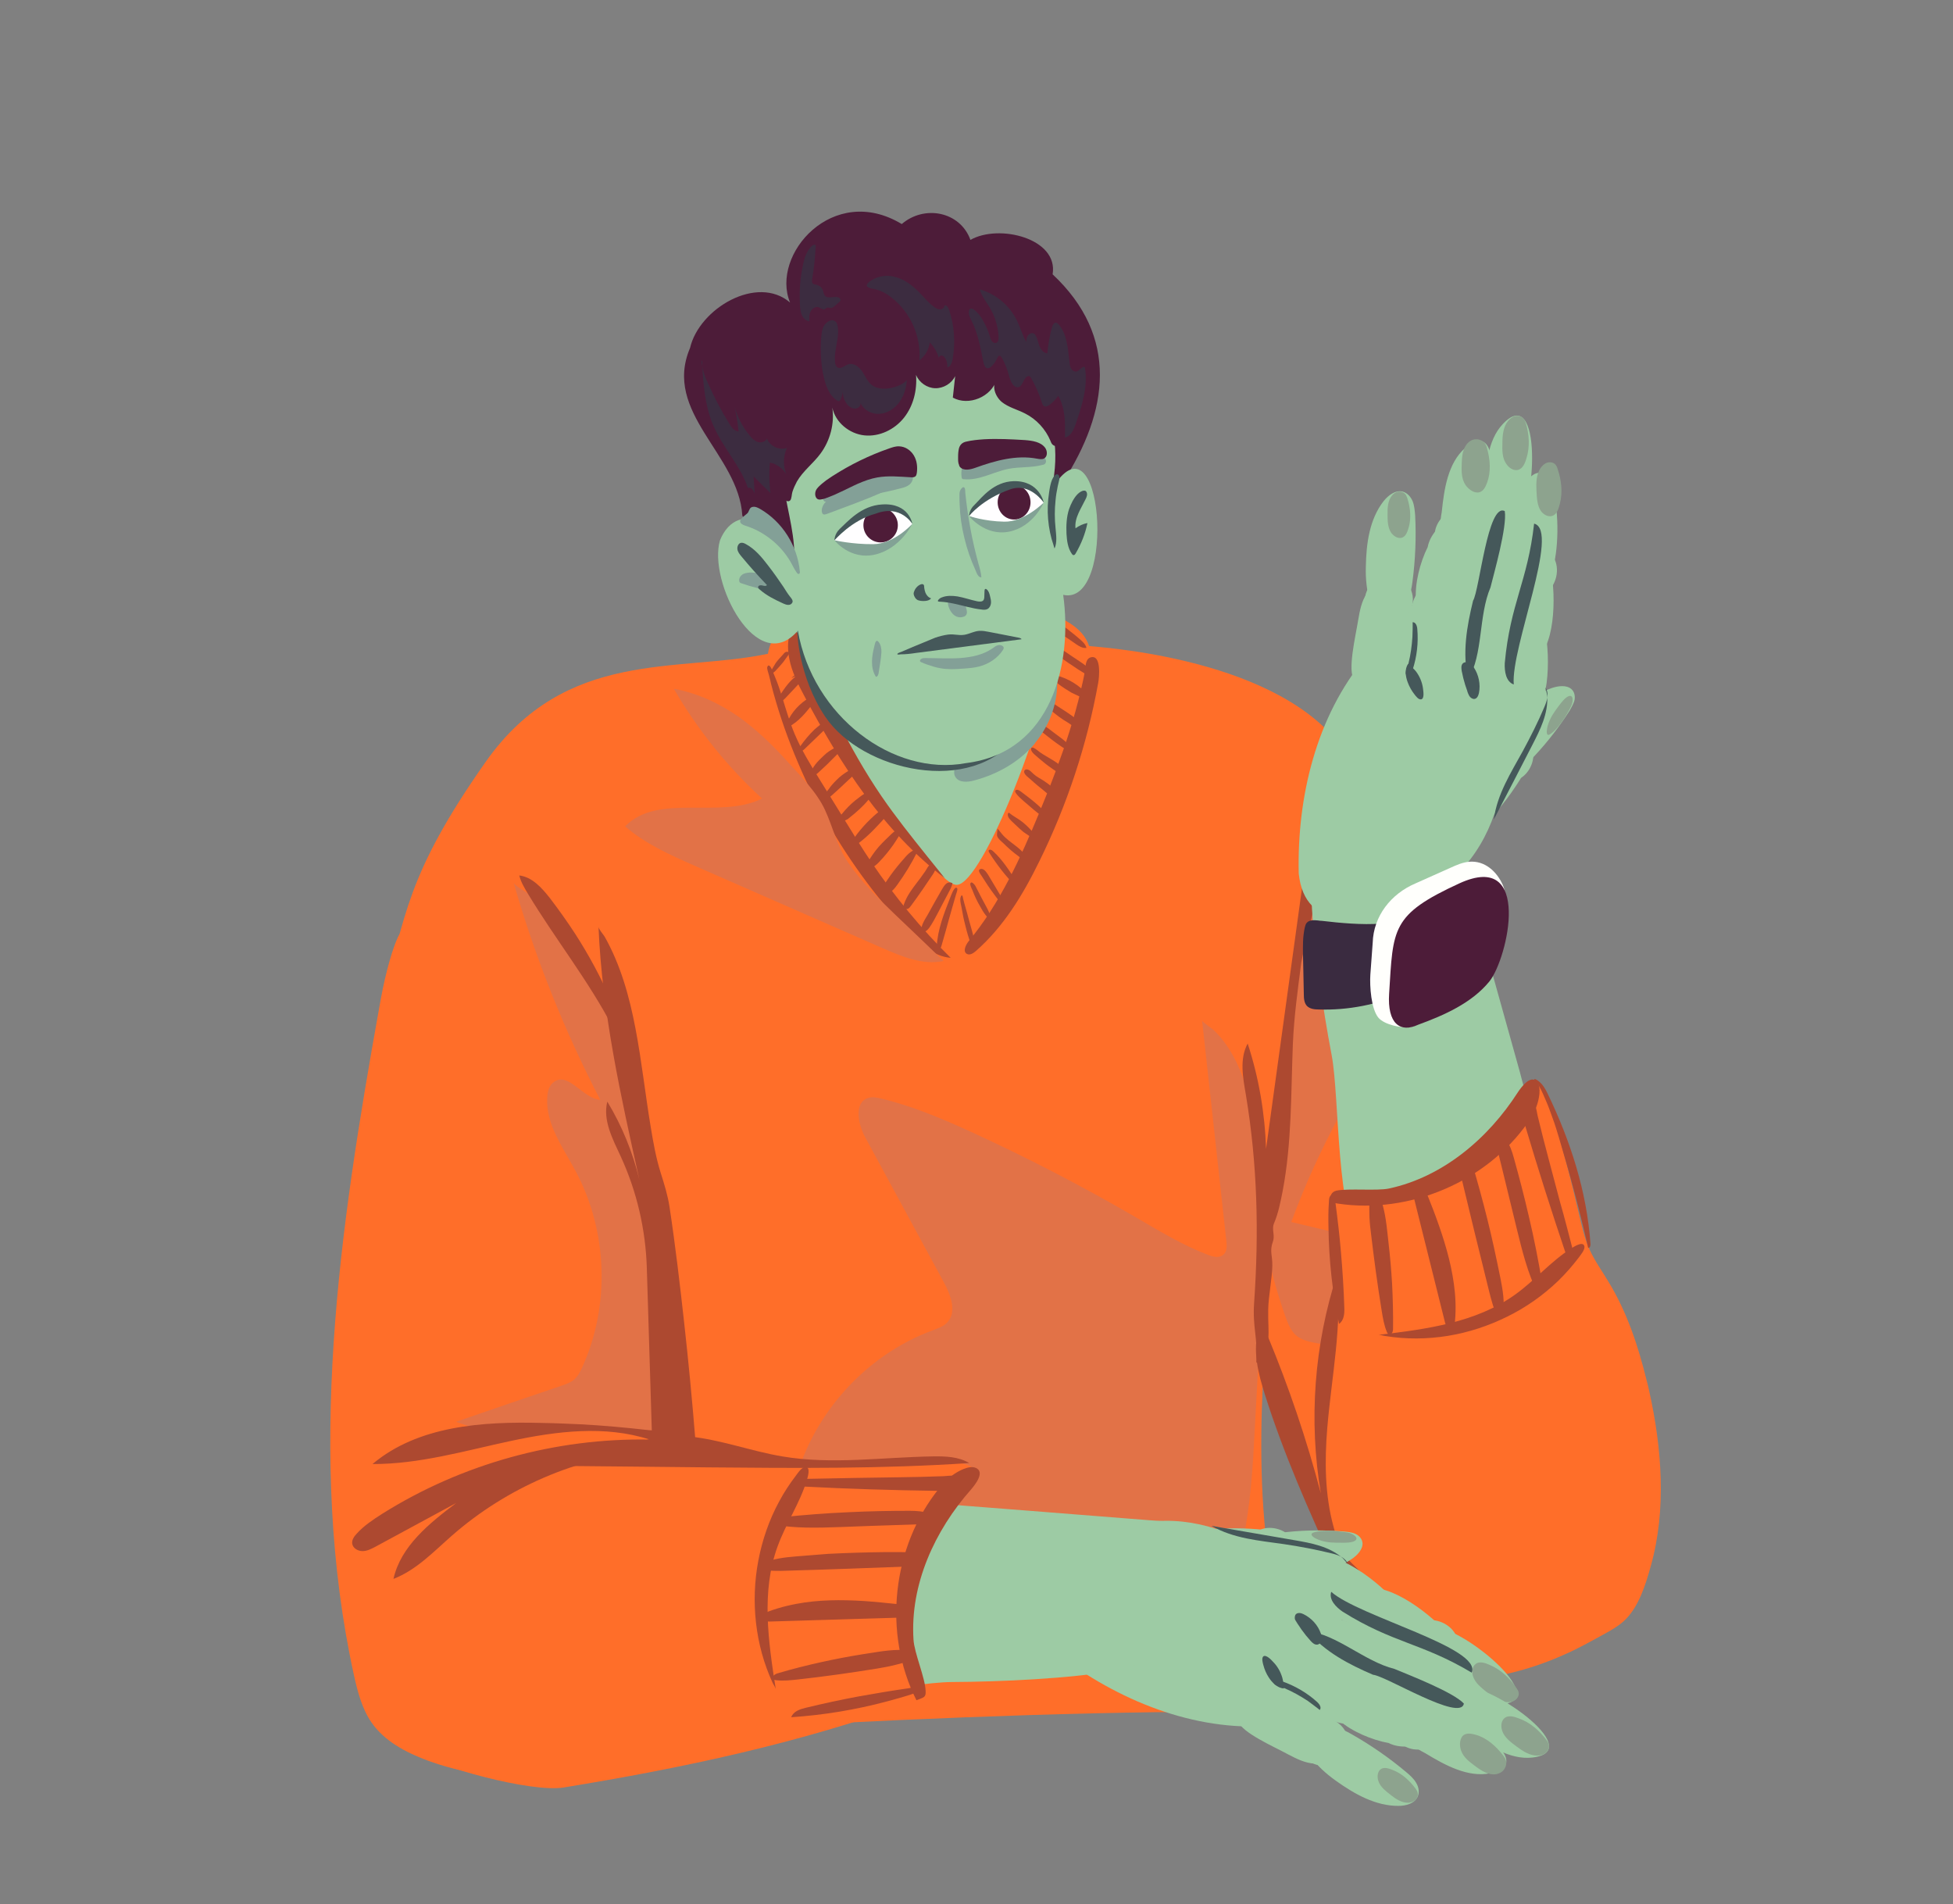 <ns0:svg xmlns:ns0="http://www.w3.org/2000/svg" version="1.1" id="Layer_1" x="0px" y="0px" viewBox="0 0 998.2 973.2" style="enable-background:new 0 0 998.2 973.2;" xml:space="preserve" width="998.2" height="973.2">
<ns0:rect x="0" y="0" width="998.2" height="973.2" fill="#808080" stroke="none"/>
<ns0:style type="text/css">
	.st0{fill:#FF6E29;}
	.st1{fill:#E27247;}
	.st2{fill:#9DCBA4;}
	.st3{fill:#AD4930;}
	.st4{fill:#8DA38E;}
	.st5{fill:#45585A;}
	.st6{fill:#3A2B40;}
	.st7{fill:#FFFFFC;}
	.st8{fill:#4D1C39;}
	.st9{fill:#83A097;}
	.st10{fill:#3C2C40;}
	.st11{fill:#FFFEFF;}
	.st12{fill:#4E1C38;}
	.st13{fill:#82A295;}
</ns0:style>
<ns0:path class="st0" d="M619.7,476.9c-1.3,20.6,1.5,41.2,4.9,61.5c11.8,71.1,7.6,136,33.4,203.3c10.4,27.1,42.5,85.5,64.4,104.6  c21.8,19.1,59.2,1.6,83.4-14.4c4.5-2.9,8.5-6.7,11.2-11.3c2.5-4.3,3.6-9.3,4.5-14.2c6.5-34.3,4.5-70.1-5.7-103.5  c-7.5-24.5-19.2-47.5-29.7-70.9c-8.9-19.9-16.8-40.3-24.7-60.6c-7.4-19-14.8-38-19.9-57.8c-3-11.6-5.2-23.5-9.1-34.8  c-2.6-7.6-6-15-9.3-22.3c-5.7-12.5-11.4-25.1-17.1-37.6c-4.2-9.2-8.5-18.6-15.1-26.3c-5.7-6.7-14-12.6-22.9-13.9  c-3.8-0.5-6,1.7-8.4,4.3c-3.2,3.6-6.3,7.3-9.2,11.2c-11.5,15.4-20.1,32.9-25.3,51.4C622.2,455.7,620.4,466.2,619.7,476.9z" />
<ns0:path class="st0" d="M659.2,846.8c-11.3,25.5-43.1,28.6-67.8,28.2c-86.4,1.2-175.5,5.8-261.8,11.1c-41.9-75.6,16.7-275.6-33.1-322.1  c-25.9-25.9-72.1-32.2-101.4-52.9c12.5-42.8,12.1-63.4,53.1-121.7s98.5-45.5,144.3-55.3c6-39.5,110.1-26.3,140.1-22  c9.5,3.2,20.9,8.2,24,18c-0.4,0.5,92.3,4.3,127.9,50.1s32.9,56.9,42.3,84.4c18.7,54.6-59.2,53.4-66,68.9  c-23.9,50.2-6.4,53-10.5,108.5C644,713,638.7,778.7,659.2,846.8z" />
<ns0:path class="st1" d="M614.4,521.5c4.1,37.6,8.3,75.1,12.4,112.7c0.3,2.5,0.4,5.4-1.5,7c-2.1,1.9-5.3,1.1-7.9,0.1  c-13.1-5-25.2-12.4-37.4-19.5c-27.2-15.8-55.2-30.3-83.8-43.4c-14.9-6.8-30-13.2-45.9-17c-2.1-0.5-4.4-1-6.5-0.3  c-7.4,2.2-5.3,13.3-1.6,20.1c13.4,24.7,26.8,49.4,40.2,74.1c3.6,6.6,6.9,15.6,1.5,20.8c-1.9,1.9-4.5,2.7-7,3.7  c-35.3,12.9-63.2,44.6-71.5,81.3c-2,8.7-2.7,18.4,1.9,26c8,13.1,26.6,13.1,41.2,17.7c8.2,2.6,15.8,7.1,22,13.1  c3.4,3.2,6.5,7,10.9,8.8c5.3,2.1,11.2,0.8,16.8-0.3c27.5-5.4,56.2-4.6,83.4,2.5c5.2,1.4,10.5,3,15.8,2.9c10.5-0.1,20.2-6.5,26.3-15  c6.2-8.5,9.3-18.8,11.5-29c4.1-19.2,5.2-39,6.2-58.7c1-18.2,2-36.5,2.9-54.7c0.7-13.2,1.4-26.3,2-39.5c0.5-11.2,2.4-23.6,0.1-34.7  c-0.7-3.3-2-6.5-2.9-9.7c-1.4-4.7-1.9-9.5-2.5-14.3c-1.3-10-3.4-20.1-7.3-29.5c-2.1-5-4.7-9.8-8-14.2c-1.6-2.1-3.3-4.1-5.2-5.9  C619.7,525.7,614.5,522.4,614.4,521.5z" />
<ns0:path class="st2" d="M412.2,272.5c0,0-9.4,44.2-4.2,62.6c5.1,18.3,67.6,117.7,81.1,117.1s47.8-89.6,48.9-117.7  c1.2-28.1,1.2-53.4,0-52.5C536.8,282.9,412.2,272.5,412.2,272.5z" />
<ns0:path class="st0" d="M193.7,515.7c-20.2,112.5-37.3,228.7-12.8,340.4c1.9,8.5,4.1,17.1,9,24.2c6.6,9.5,17.4,15.2,28.3,19.3  c17.6,6.5,36.7,9.6,55.2,6.6c18.5-3,36.3-12.6,47.3-27.8c5.7-7.9,9.5-17,12.4-26.2c8.4-26.6,10.1-54.8,10.8-82.7  c1.5-69.3-3.4-138.7-14.6-207c-4.1-24.6-9.2-49.8-22.7-70.8c-13.5-21-37.3-37.1-62.1-34.8c-11.1,1-21.6,5.7-30.5,12.2  c-3.6,2.5-8.9,5.9-10.7,10c-2.3,5.1-3.9,10.8-5.3,16.1C196.2,502,194.9,508.9,193.7,515.7z" />
<ns0:path class="st1" d="M668.2,468.5c1.9-13.1,5.6-28.6,18-33.2c-1.3,20.2-2.7,40.5-4,60.7c-0.1,2-0.1,4.4,1.5,5.6  c1.2,0.9,2.8,0.7,4.3,0.6c7.9-0.9,15.8-1.8,23.6-2.7c2.6-0.3,5.4-0.6,7.7,0.7c6.6,3.6,2.5,13.6-2,19.5  c-24.2,31.8-43.5,67.3-57.3,104.8c17.5,4.2,35,8.4,52.5,12.5c7,1.7,15.7,5.3,15.6,12.5c-5.3,1.9-9.3,6.9-10,12.5  c15.8,2.4,31.1,8.1,44.6,16.7c-25,17.6-58.7,13.1-88.8,7.9c-4.1-0.7-8.4-1.5-11.5-4.2c-2.8-2.5-4.2-6.2-5.5-9.8  c-8.3-23.9-14.8-50.3-8.8-75.5c1.4-5.9,3-11.2,3.9-17.2c1-7.1,2-14.2,3.1-21.3c2-14.1,4.1-28.3,6.1-42.4  C663.7,500.3,666,484.4,668.2,468.5z" />
<ns0:path class="st3" d="M403.4,336.6c1.3,6.7,4.4,12.9,7.6,18.9c18.5,35,40.4,69.3,71.9,93.3c-3-3.8-6.1-7.5-9.1-11.3  c-8-10-16-20-23.2-30.5c-8.6-12.6-16.1-25.9-22.9-39.5c-6.8-13.6-12.9-27.5-18.9-41.4c-0.6-1.5-1.3-3.4-2.8-4.2  c-1.8-0.9-2.1,1-2.5,2.4C402.5,328.3,402.6,332.6,403.4,336.6z" />
<ns0:path class="st3" d="M531.2,415.3c-9.6,23.2-20.1,46.4-36.1,65.7c-1.6,2-3.1,5.3-0.9,6.5c1.5,0.8,3.2-0.3,4.5-1.4  c14.2-12.4,24.2-28.9,32.5-45.9c14.2-28.8,24.4-59.6,30.1-91.2c0.5-2.6,1.8-14.9-4-13c-2.6,0.9-2.4,4.7-2.8,7  c-0.6,3.5-1.4,6.9-2.2,10.3c-3.2,13.7-7.6,27-12.5,40.2C537.1,400.8,534.2,408.1,531.2,415.3z" />
<ns0:path class="st3" d="M464.4,476.2c5.9,6.3,12.9,12.6,21.5,13.3c-15-14.8-28.6-31.2-40.4-48.7c-4.8-7.1-9.2-14.3-13.7-21.6  c-4.4-7.1-8.7-14.2-13.1-21.2c-4.6-7.4-9.1-14.8-12.5-22.8c-2.6-6.2-4.5-12.7-6.5-19.2c-1-3.2-2.1-6.5-3.4-9.6  c-0.6-1.6-1.3-3.1-2-4.7c-0.4-0.8-1.4-2.6-2.1-0.9c-0.4,0.9,0.6,3.2,0.8,4.2c0.4,1.5,0.8,3,1.1,4.5c0.8,3.1,1.6,6.1,2.5,9.1  c1.8,6.1,3.8,12.1,6,18c4.4,11.8,9.5,23.3,15.3,34.5c5.8,11.1,12.4,21.9,19.6,32.2c7.2,10.3,15.1,20.2,23.7,29.5  C462.3,474,463.4,475.1,464.4,476.2z" />
<ns0:path class="st3" d="M496.4,483c0.2,0.5,0.6,1.1,1.1,0.8c0.8-2.7,0-5.5-0.7-8.1c-0.9-3.1-1.7-6.2-2.6-9.4c-0.4-1.5-0.9-3.1-1.3-4.6  c-0.2-0.8-0.4-1.6-0.6-2.3c-0.1-0.3-0.2-1.6-0.6-1.8c-0.6-0.2-0.9,1.6-0.9,1.9c0,1.5,0.4,3,0.7,4.5c0.5,3,1.1,6,1.9,9  C494.2,476.4,495.2,479.7,496.4,483z" />
<ns0:path class="st3" d="M503.8,467.7c0.4,0.6,1,1.2,1.8,1.2c0.6-1.5-0.2-3-0.9-4.4c-2.1-3.9-4.2-7.8-6.2-11.8c-0.3-0.5-1.9-2.6-2.5-1.3  c-0.4,0.8,0.7,2.8,1,3.5c1.1,2.9,2.4,5.7,4,8.4C501.8,464.8,502.7,466.3,503.8,467.7z" />
<ns0:path class="st3" d="M512.8,463.2c0.6-2-0.5-4-1.6-5.8c-2.1-3.5-4.1-6.9-6.2-10.4c-0.8-1.2-2.3-3.6-4.1-2.8  c-1.3,0.5,0.1,2.4,0.6,3.1c2.2,3.5,4.5,7,7,10.3c0.7,1,1.4,1.9,2.1,2.8C510.8,460.8,512.8,462.9,512.8,463.2z" />
<ns0:path class="st3" d="M519.6,453.3c0.7-1,0-2.5-0.6-3.5c-3.3-5.2-6.7-10.4-11.2-14.6c-0.5-0.5-1.4-1.2-2.1-0.9  c-0.7,0.3-0.4,0.9-0.1,1.4c0.9,1.5,1.9,3,2.9,4.4c2.1,3,4.4,6,6.8,8.7C516.7,450.3,518.1,451.8,519.6,453.3z" />
<ns0:path class="st3" d="M525.3,441c0.2-0.6,0-1.2-0.2-1.8c-2.3-5.8-9.1-8.2-13-13c-0.8-0.9-1.4-1.9-2.3-2.7c0.1,0.1-0.2,2.1-0.2,2.5  c0,0.5-0.1,1,0.1,1.4c0.5,1.3,2,2.5,3,3.4c2.5,2.5,5.1,4.8,7.9,6.8C522,438.9,523.7,440,525.3,441z" />
<ns0:path class="st3" d="M528.4,428.8c0.8,0.5,1.7,1,2.6,1c0.3-0.6-0.2-1.3-0.7-1.8c-2.8-3.3-5.7-6.6-9.2-9c-1.6-1.1-3.3-2-4.8-3.2  c-0.4-0.4-0.8-0.7-1.1-0.1c-0.2,0.5-0.1,1.2,0.1,1.7c0.7,1.5,2.5,2.9,3.6,4c1.3,1.3,2.8,2.6,4.2,3.8  C524.9,426.4,526.6,427.6,528.4,428.8z" />
<ns0:path class="st3" d="M537,420.4c0.4-1.1-0.3-2.4-1.1-3.3c-4-5-9.2-8.9-14.3-12.7c-0.8-0.6-1.8-1.1-2.6-0.5c-1.3,1.1,4.9,6.1,5.6,6.7  c2.5,2.2,5.1,4.4,7.8,6.4C533.9,418.2,535.4,419.3,537,420.4z" />
<ns0:path class="st3" d="M535,405.3c2.3,1.9,4.7,3.9,7.6,4.5c0.6-1.3-0.3-2.7-1.2-3.8c-2.2-2.7-4.9-5-7.8-6.9c-1.8-1.2-3.8-2.1-5.4-3.6  c-1-0.9-2-2.2-3.4-2.3c-1.2,0-1.6,0.9-1.2,1.9c0.6,1.3,2,2.2,3,3.1c1.3,1.2,2.6,2.3,3.9,3.4C532,402.8,533.5,404,535,405.3z" />
<ns0:path class="st3" d="M543.6,396.5c0.4,0.2,0.9,0.5,1.3,0.2c0.6-0.3,0.4-1.2,0.1-1.7c-1.6-2.9-4.3-5-7.2-6.7  c-2.1-1.3-4.2-2.4-6.2-3.8c-0.6-0.4-4.5-4-4.6-1.7c-0.1,1.7,2.7,3.5,3.7,4.5c1.9,1.6,3.8,3.2,5.9,4.7  C538.8,393.6,541.2,395.1,543.6,396.5z" />
<ns0:path class="st3" d="M548.2,385.1c0.3,0.2,0.8,0.4,1.1,0.1c0.4-0.3,0.2-0.9-0.1-1.2c-2.1-3.2-5.2-5.6-8.3-7.9  c-1.7-1.2-3.3-2.5-4.9-3.7c-1.2-0.9-3.3-2.3-4.8-1.1c-1.4,1,1.1,2.5,1.8,3.1c3.1,2.5,6.3,5,9.6,7.2  C544.4,382.8,546.3,384,548.2,385.1z" />
<ns0:path class="st3" d="M551.7,372.7c0.3,0.1,0.6,0.3,0.9,0.1c0.3-0.1,0.5-0.5,0.5-0.9c0.1-1.8-1.3-3.2-2.7-4.2  c-3.4-2.7-7.1-5-10.8-7.4c-1-0.7-2.1-1.3-3.1-2c-0.7-0.5-1.6-1-2.5-0.5c-0.5,0.3-0.6,0.8-0.4,1.3c0.5,1.5,2.1,2.7,3.2,3.6  c2.8,2.5,5.9,4.8,9.2,6.7C547.9,370.8,549.8,371.8,551.7,372.7z" />
<ns0:path class="st3" d="M551.5,355.8c1.4,0.6,2.8,1.1,4.3,0.9c0.5-1.1-0.4-2.3-1.2-3.1c-4.7-4.7-10.8-7.9-17.3-9c0.1,0-0.1,1.7,0,1.9  c0.2,0.4,0.5,0.5,0.8,0.7c1,0.6,2,1.6,2.9,2.4c2.1,1.6,4.3,3,6.5,4.3C548.8,354.5,550.1,355.2,551.5,355.8z" />
<ns0:path class="st3" d="M554.1,344c1,0.6,2.6,1,3.1,0c0.3-0.6-0.1-1.4-0.5-2c-1.2-1.5-2.8-2.6-4.3-3.6c-2.9-1.9-5.8-3.9-8.6-5.8  c-1.2-0.8-3.2-2.4-4.8-1.8c-1.2,0.4,0,1.9,0.4,2.4c2.3,2.9,5.8,5,8.8,7C550.1,341.5,552,342.8,554.1,344z" />
<ns0:path class="st3" d="M550,329.2c1.6,1.1,3.4,2.2,5.3,1.9c-0.5-2-2.2-3.4-3.7-4.7c-1.6-1.4-3.2-2.7-4.9-4c-1.5-1.3-3.2-2.6-5.1-3  c-0.6-0.1-3.1-0.7-3.3,0.4c-0.1,0.9,1.3,2,1.9,2.4c1.1,1,2.4,1.9,3.6,2.8C545.8,326.3,547.9,327.7,550,329.2z" />
<ns0:path class="st3" d="M393.6,344.1c0.9,0.3,1.9-0.4,2.6-1.1c1.4-1.5,2.8-3,4.1-4.6c0.6-0.8,1.2-1.6,1.8-2.5c0.3-0.5,1.4-1.6,1.2-2.2  c-0.1-0.5-0.8-0.7-1.3-0.6c-0.8,0.1-1.3,0.8-1.8,1.4c-1.3,1.4-2.6,2.8-3.7,4.3C396.3,339.1,393.3,344,393.6,344.1z" />
<ns0:path class="st3" d="M408.7,344.4c-4.7,2.6-7.8,7.4-10.7,11.9c-0.3,0.5-0.7,1.3-0.3,1.8c0.2,0.3,0.6,0.4,0.9,0.4  c1.2,0,2.1-1,2.9-1.8c2.1-2.2,4.1-4.4,6.2-6.6c1.5-1.7,3.1-3.4,3.9-5.5c0.1-0.3,0.2-0.6,0.1-0.9c-0.2-0.6-1.1-0.6-1.8-0.4  c-2.1,0.6-4,1.7-5.4,3.3" />
<ns0:path class="st3" d="M413.9,356.5c-5.1,2.8-9.3,7.4-11.6,12.7c-0.1,0.3-0.3,0.6-0.2,0.9c0.1,0.6,0.7,0.9,1.3,0.9s1.1-0.3,1.5-0.6  c4.9-3.2,8.4-8,11.9-12.6c0.4-0.6,0.9-1.2,0.9-2c-2.9,0-5.6,1.7-8,3.3" />
<ns0:path class="st3" d="M409,381.4c-0.5,0.6-0.9,1.6-0.3,2.2c0.6,0.6,1.7,0,2.3-0.6c2.7-2.6,5.3-5.1,8-7.7c1.3-1.3,2.7-2.6,4-3.8  c0.9-0.9,2.1-1.8,2-3.2c-0.2-3-7.9,3.8-8.7,4.5C413.6,375.4,411.2,378.3,409,381.4z" />
<ns0:path class="st3" d="M414.1,396.5c1.5,0.5,3-0.6,4.1-1.6c3.1-2.8,6-5.6,8.9-8.6c1.4-1.4,2.9-2.8,4.2-4.3c0.2-0.3,1-1,0.6-1.4  c-0.7-0.8-4,1-4.6,1.3c-2.3,1.1-4.5,2.5-6.3,4.3C418.2,388.8,414.5,392.4,414.1,396.5z" />
<ns0:path class="st3" d="M420.3,408.4c1.7,0.6,3.4-0.6,4.7-1.8c3.1-2.7,6-5.5,9-8.3c0.7-0.7,5.9-4.9,4.6-6.2c-0.9-0.9-4,1.2-4.7,1.7  c-2.4,1.4-4.6,3-6.5,5c-1.4,1.4-2.8,2.9-3.9,4.6C423,403.7,420.2,408.4,420.3,408.4z" />
<ns0:path class="st3" d="M434.3,417.8c3.4-2.7,6.8-5.7,9.6-9.1c0.4-0.5,3.6-4.6,1.1-4.3c-2.2,0.2-4.5,2.1-6.1,3.3  c-2.6,1.9-4.9,4-7.1,6.5c-0.8,0.9-1.5,1.8-2.2,2.6c-0.5,0.7-1.5,1.6-1.5,2.6c0,1.8,4.4-0.3,5.2-0.8  C433.5,418.4,433.9,418.1,434.3,417.8z" />
<ns0:path class="st3" d="M434.6,431.2c-0.2,0.3-0.4,0.8-0.2,1c0.1,0.2,0.4,0.2,0.6,0.2c1.5,0.1,2.9-0.8,4.1-1.7  c5.4-4.1,10-9.2,14.5-14.3c0.4-0.5,0.9-1,0.9-1.7c0-1-1.1-1.6-2.1-1.6c-1.4,0.1-2.7,1.2-3.7,2.1c-1.3,1.1-2.6,2.2-3.8,3.4  c-2.5,2.4-4.8,5-6.9,7.7C436.8,428,435.6,429.6,434.6,431.2z" />
<ns0:path class="st3" d="M441.6,444.2c3.3,0.5,6.2-1.9,8.4-4.4c2.4-2.5,4.6-5.3,6.6-8.1c1-1.5,2-3,2.9-4.5c0.5-0.9,2.3-3.4,0.1-3.1  c-2.5,0.3-3.5,1.7-5.2,3.3c-2.4,2.3-4.7,4.5-6.8,7.2C445.3,437.6,443.3,440.8,441.6,444.2z" />
<ns0:path class="st3" d="M453.8,449.3c-1.3,1.8-2.5,3.8-2.7,6c0,0.3,0,0.5,0.1,0.8c0.3,0.7,1.2,0.8,2,0.6c2.4-0.5,4-2.6,5.4-4.5  c3.8-5.3,7.2-10.8,10.1-16.6c1.2-2.4-1.4-1.3-2.6-0.6c-2.3,1.4-4,3.8-5.8,5.8C458,443.5,455.8,446.3,453.8,449.3z" />
<ns0:path class="st3" d="M468.7,451c-2.6,3.4-5.2,6.9-6.6,10.9c-0.3,0.7-0.5,1.6,0,2.2c0.5,0.6,1.4,0.6,2,0.3c0.7-0.3,1.1-1,1.6-1.6  c3.9-5.3,7.6-10.7,11.2-16.1c0.6-1,1.5-2.3,1.1-3.5c-0.3-0.9-1.6-1.5-2.5-1.2c-0.8,0.2-1.3,1.1-1.7,1.8c-0.6,1.1-1.3,2.1-2,3  C470.8,448.3,469.8,449.6,468.7,451z" />
<ns0:path class="st1" d="M262.5,451c11,38.4,25.9,75.6,44.3,111.1c-8.9-0.7-16.1-14.3-23.5-9.3c-2.6,1.7-3.5,5.1-3.6,8.2  c-0.8,13.7,8.2,25.6,14.6,37.7c16.3,30.5,17.6,68.6,3.3,100c-1,2.3-2.2,4.6-4.1,6.3c-1.9,1.6-4.2,2.4-6.6,3.2  c-17.9,6.1-35.9,12.2-53.8,18.4c30.9,12.5,68.1-6,98.6,7.5c1.9,0.8,3.8,1.8,5.8,1.4c3.8-0.7,5.2-5.2,5.7-9  c5.8-46-18.7-91.1-16.7-137.4c0.5-11.6,2.5-23.5,0-35c-1.9-8.7-5.3-17.3-8.1-25.7c-6.6-19.7-17.1-38.1-30.6-53.8  c-3.8-4.4-7.7-8.5-11.9-12.4c-2.2-2-4.4-4-6.6-5.9C267.8,455.2,262.9,452.5,262.5,451z" />
<ns0:path class="st3" d="M472.6,470.1c-1,1.9-2.1,4-1.4,6c1.5,0.6,2.9-0.8,3.8-2c1.7-2.4,3-5,4.4-7.6c1.8-3.4,3.5-6.8,5.3-10.1  c0.8-1.6,1.9-3.3,2.1-5.1c-2.9-1.2-4.1,1.2-5.4,3.3c-1.9,3.3-3.8,6.6-5.6,9.9C474.8,466.4,473.7,468.3,472.6,470.1z" />
<ns0:path class="st3" d="M485.6,458.9c-3.1,7.9-6.3,16-6.8,24.5c0,0.7,0.1,1.7,0.8,1.8c0.8,0.1,1.2-0.8,1.5-1.5  c1.5-5.1,2.9-10.2,4.3-15.3c0.7-2.6,1.5-5.1,2.2-7.7c0.4-1.3,0.7-2.5,1.1-3.8c0.2-0.6,1-2.6,0.4-3.1  C487.7,452.7,485.9,458.2,485.6,458.9z" />
<ns0:path class="st3" d="M665.1,491.9c3.7-19.1,10.4-37.8,9.8-57.2c-4.2-2-7.4,4.2-8,8.8c-6.6,47.9-13.2,95.7-19.8,143.6  c-0.6-18.2-3.7-36.4-9.4-53.8c-4.3,7.9-2.4,17.5-0.9,26.3c5.9,35.5,6.7,70.2,4.2,106.1c-0.9,12.9,2,18,1.1,30.8  c8.5-9.1,5.8-14.8,6.1-27.3c0.1-6.8,2-15.6,2.1-22.4c0.1-5.2-1.5-7.3,0.3-12.3c1.2-3.3-0.8-6.2,0.6-9.4c2.2-5.2,3.3-10.9,4.4-16.5  c4.7-24.7,4.2-50,5.2-75.1C661.4,519.5,663.3,505.8,665.1,491.9z" />
<ns0:path class="st3" d="M485,782.4c-8.9,1.1-15.6,8.3-21.9,14.6c-25.4,25.5-53.1,46.4-83.7,65.4c-11,6.8-13.4,12.1-24.4,18.9  c12.4,1.6,15.4-3.9,25.7-11c5.6-3.8,13.8-7.5,19.4-11.4c4.3-3,5-5.5,10.1-7c3.4-1,4.6-4.2,8-5C423.8,845.8,474.2,797.1,485,782.4z" />
<ns0:path class="st3" d="M305.9,473.6c1.8,43.7,11.4,86.7,20.9,129.3c-3.4-14-8.9-27.6-16.4-39.9c-2.4,9.6,2.8,19.2,6.9,28.1  c8.2,17.8,12.7,37.3,13.3,56.9c0.9,29.4,1.8,58.8,2.7,88.1c7.4,0.4,14.7,0.3,22.1-0.4c-1.6-19.9-3.5-39.8-5.7-59.6  c-2.2-19.8-4.5-39.6-7.5-59.3c-0.9-6-2.7-11.7-4.5-17.4c-2.4-7.6-3.8-15.5-5.1-23.4c-2.8-16.8-4.6-33.7-7.8-50.4  c-3.1-16.3-7.6-32.5-15.8-47C308.4,477.6,305.9,474.8,305.9,473.6z" />
<ns0:g id="&#1088;&#1091;&#1082;&#1072;_1_">
	<ns0:g>
		<ns0:path class="st2" d="M761,335.9c4.1,0.2,24.5,8.2,25.4,12.2c1.5,6.8-15.8,44.6-21.2,63.4c-6.8,23.5-21.8,41.8-45.1,51.6    c-23.2,8.4-53.2,13.5-56.3-16.7c-0.9-39,8.9-80.3,34.3-110.6C713.5,318.7,743.7,323.5,761,335.9z" />
		<ns0:path class="st2" d="M694.2,316.8c0.8-4.7,1.7-9.6,4.4-13.5c2.7-3.9,7.7-6.7,12.3-5.5c3.1,0.8,5.5,3.3,7,6.2    c1.4,2.9,2,6.1,2.3,9.3c0.7,5.9,0.9,11.9,0.6,17.9c-0.4,8-2.4,17-9.4,20.9c-2.9,1.6-6.4,2-9.7,1.5c-3.8-0.6-7.5-2.6-9.6-5.9    C688.7,342.3,692.7,326,694.2,316.8z" />
		<ns0:path class="st2" d="M752.6,388c10.6-7.2,30.9-8.6,25.4,8.6c-7.6,12.7-28,40.7-42.3,32.3C719.1,419,738.9,397.3,752.6,388z" />
		<ns0:path class="st2" d="M701.7,315.1c-3.1-3-4.8-7.5-3.6-11.7c0.6-2,1.7-3.8,3.1-5.3c0.9-1.1,2-2.1,3.1-2.9c3.3-2.2,7.9-2.2,11.3-0.2    c3.5,1.9,5.8,5.6,6.4,9.5c0.6,4.3-0.8,9.3-3.9,12.4c-1.2,1.2-3,2.4-4.7,2.8c-1.5,0.3-3.2-0.3-4.6-0.7    C706.2,318.2,703.7,317,701.7,315.1z" />
		<ns0:path class="st2" d="M698.1,289.6c0.2-11.7,1.8-24.1,9-33.4c2.4-3,5.9-5.8,9.7-5c2.4,0.6,4.2,2.6,5.2,4.9c0.9,2.3,1.1,4.8,1.3,7.3    c0.6,11.4,0.1,22.8-1.4,34.1c-0.7,5.5-2.1,11.5-6.6,14.7c-2,1.4-4.6,1.9-7,1.7c-1.8-0.2-4-0.6-5.4-1.8c-1.4-1.3-2.1-3.4-2.7-5.1    c-0.9-2.6-1.4-5.2-1.7-7.9C698.1,295.8,698,292.7,698.1,289.6z" />
		<ns0:path class="st2" d="M770.1,370.8c5.9-7.9,13.1-15.8,23.1-19.2c3.3-1.1,7.4-1.6,9.9,0.5c1.6,1.4,2,3.5,1.7,5.5    c-0.4,1.9-1.5,3.7-2.5,5.5c-5.1,8-11,15.7-17.6,22.8c-3.2,3.5-7.2,7.1-12.2,7.4c-2.2,0.1-4.5-0.5-6.2-1.7c-1.3-0.9-2.8-2-3.3-3.4    c-0.5-1.4,0-3.2,0.4-4.6c0.5-2.1,1.4-4.2,2.5-6.2C767.1,375.1,768.6,372.9,770.1,370.8z" />
		<ns0:path class="st4" d="M709.2,262.9c-0.1-3.4,0.2-7.1,2.2-9.6c0.8-1,1.9-1.8,3.2-2c1.3-0.2,2.8,0.2,3.7,1.3c0.5,0.6,0.7,1.3,1,2    c1.6,5,2.1,10.4,0.6,15.3c-0.6,2-1.5,4.7-3.9,5c-2,0.3-3.9-1.2-5-2.7C709.2,269.4,709.2,265.9,709.2,262.9z" />
		<ns0:path class="st4" d="M796.3,361.3c1.9-2.6,3.9-5.1,5.7-5.6c0.7-0.2,1.3,0,1.6,0.7c0.3,0.7,0.3,2.1-0.2,3.5c-0.3,0.8-0.6,1.5-1,2.2    c-2.5,4.8-5.5,9.2-8.4,11.8c-1.2,1-2.8,2.5-3.3,1.1c-0.4-1.2,0.1-3.6,0.8-5.5C792.7,366.2,794.6,363.6,796.3,361.3z" />
		<ns0:path class="st2" d="M753.6,269.2c1.2-12.7,18.6-24.5,24.2-8.1c1.8,14.4-1,41-12.6,45.6C746.6,314.1,747.1,285.8,753.6,269.2z" />
		<ns0:path class="st2" d="M728.8,315.4c-3.1-3-4.8-7.5-3.6-11.7c0.6-2,1.7-3.8,3.1-5.3c0.9-1.1,2-2.1,3.1-2.9c3.3-2.2,7.9-2.2,11.3-0.2    c3.5,1.9,5.8,5.6,6.4,9.5c0.6,4.3-0.8,9.3-3.9,12.4c-1.2,1.2-3,2.4-4.7,2.8c-1.5,0.3-3.2-0.3-4.6-0.7    C733.3,318.6,730.8,317.3,728.8,315.4z" />
		<ns0:path class="st2" d="M769.4,300.7c0.2-12.9,16.4-26.1,23.2-9.9c2.9,14.4,2.2,41.4-8.9,46.9C766,346.5,764.3,317.8,769.4,300.7z" />
		<ns0:path class="st2" d="M776.2,300.9c-11-8.2,0-27.3,12.2-21.3C804.5,287.6,791.4,314.8,776.2,300.9z" />
		<ns0:path class="st2" d="M763.2,394.6c-10.4-8.9,2.1-26.9,14-20.1C792.8,383.5,777.5,409.4,763.2,394.6z" />
		<ns0:path class="st2" d="M766.5,332.1c0.2-12.9,16.4-26.1,23.2-9.9c2.9,14.4,2.2,41.4-8.9,46.9C763.1,377.9,761.4,349.3,766.5,332.1z" />
		<ns0:path class="st2" d="M773.4,281.3c-0.7-11.8-1-25.8,6.3-34.9c18.3-22.8,20.4,43.2,10.3,50.8C776.1,306.6,773.3,292.1,773.4,281.3z    " />
		<ns0:path class="st4" d="M785.3,250.7c-0.2-4-0.1-8.2,2.1-11.5c0.9-1.3,2.1-2.4,3.5-2.8c1.4-0.4,3.1-0.1,4.1,1    c0.5,0.6,0.9,1.4,1.1,2.2c1.9,5.6,2.7,11.8,1.2,17.7c-0.6,2.3-1.4,5.7-4.1,6.4c-2.2,0.6-4.4-0.9-5.6-2.5    C785.6,258.3,785.5,254.2,785.3,250.7z" />
		<ns0:path class="st2" d="M748.3,300c1.2-12.7,18.6-24.5,24.2-8.1c1.8,14.4-5.7,55.8-17.3,60.5C736.5,359.8,741.8,316.6,748.3,300z" />
		<ns0:path class="st2" d="M760.4,269.9c-10.4-8.9,2.1-26.9,14-20.1C790,258.9,774.7,284.7,760.4,269.9z" />
		<ns0:path class="st2" d="M729.7,279.6c2.3-12.4,20.8-22.7,25.1-6.2c0.6,14.3-4.4,40.3-16.5,43.9C718.8,323.3,721.8,295.4,729.7,279.6z    " />
		<ns0:path class="st2" d="M754.1,304.7c-3.1-3-4.8-7.5-3.6-11.7c0.6-2,1.7-3.8,3.1-5.3c0.9-1.1,2-2.1,3.1-2.9c3.3-2.2,7.9-2.2,11.3-0.2    c3.5,1.9,5.8,5.6,6.4,9.5c0.6,4.3-0.8,9.3-3.9,12.4c-1.2,1.2-3,2.4-4.7,2.8c-1.5,0.3-3.2-0.3-4.6-0.7    C758.6,307.9,756,306.6,754.1,304.7z" />
		<ns0:path class="st2" d="M736.6,280.8c-9.8-9.5,4.4-26.3,15.8-18.7C767.3,272.2,749.7,296.5,736.6,280.8z" />
		<ns0:path class="st2" d="M759.1,250.5c0.2-11.7,1-25.4,9.1-33.9c20.2-21.2,17.2,44,6.5,50.7C759.8,275.5,758.2,261.1,759.1,250.5z" />
		<ns0:path class="st2" d="M721.7,309.5c2.3-12.4,20.8-22.7,25.1-6.2c0.6,14.3-4.4,40.3-16.5,43.9C710.8,353.2,713.8,325.3,721.7,309.5z    " />
		<ns0:path class="st2" d="M736.9,261.6c1.2-11.5,3.1-25,12-32.7c22.2-19.3,13.7,44.6,2.3,50.4C735.5,286.3,735,272,736.9,261.6z" />
		<ns0:path class="st4" d="M747.1,237c0.1-3.9,0.5-8,3.2-10.7c1-1,2.4-1.8,4.1-1.8c1.6-0.1,3.5,0.7,4.5,2c0.6,0.8,0.9,1.6,1.1,2.5    c1.7,5.9,2.1,12.2,0.1,17.6c-0.8,2.1-2,5.1-5,5.1c-2.4,0-4.8-2-6.1-3.9C746.8,244.4,747,240.4,747.1,237z" />
		<ns0:path class="st4" d="M767.9,226.4c0-4,0.4-8.2,2.9-11.3c1-1.2,2.3-2.2,3.8-2.5c1.5-0.3,3.2,0.2,4.2,1.4c0.5,0.7,0.8,1.5,1.1,2.3    c1.7,5.8,2.1,12.1,0.3,17.9c-0.7,2.3-1.8,5.5-4.6,6c-2.3,0.4-4.5-1.3-5.7-3.1C767.7,234,767.8,229.9,767.9,226.4z" />
		<ns0:path class="st5" d="M722,318c1.6-0.1,2.3,1.9,2.4,3.5c0.6,7-0.2,14.1-2.4,20.8c-0.3,1-2,4.4-3.3,2.5c-0.8-1.1,0.9-4.6,1.2-5.8    c1.1-4.4,1.7-8.9,2-13.4C722,324.9,722.1,318,722,318z" />
		<ns0:path class="st5" d="M752.9,307c-3.2,13.1-5.6,26.9-2.5,40.1c7.7-12.4,5.2-32.4,11.4-46.9c1.8-7.3,8.6-31.1,7.3-39    C760.4,256.7,756.2,301.6,752.9,307z" />
		<ns0:path class="st5" d="M769.1,338.9c-0.2,4.2,0.6,9.5,4.6,10.9c-1.6-18.8,23.9-78.9,10.4-82.2C780.8,297.2,771.9,308.4,769.1,338.9z    " />
		<ns0:path class="st5" d="M719.7,339.3c1.5,1.1,2.8,2.4,4,3.8c1.9,2.5,3.2,5.6,3.6,8.7c0.1,1.1,0.9,5.2-0.9,5.6    c-1.4,0.3-2.8-1.7-3.5-2.6c-1.4-1.8-2.6-3.9-3.4-6.1C718.4,345.8,717.8,342,719.7,339.3z" />
		<ns0:path class="st5" d="M751.5,357c-2-4.5-3.5-9.3-4.4-14.1c-0.2-1.3-0.4-2.8,0.5-3.8c0.8-0.8,2.2-0.9,3.2-0.4    c1.1,0.5,1.8,1.4,2.5,2.4c2.5,3.8,3.5,8.6,2.6,13.1c-0.3,1.3-0.9,2.8-2.3,3c-1,0.1-2-0.6-2.5-1.4s-0.8-1.9-1.3-2.7" />
		<ns0:path class="st5" d="M789.9,351.3c2,3.2,0.8,6.8-0.5,9.9c-3.3,7.8-7.1,15.3-11.1,22.7c-6.1,11.1-13.1,22-14.8,34.9    c6.6-12.7,13.2-25.4,19.7-38.1c4-7.8,8.2-16,7.6-25.3" />
	</ns0:g>
	<ns0:path class="st2" d="M777.8,551.6c5.5,19.7,10.8,41.8,0.9,59.7c-4.7,8.6-12.4,15.1-20.5,20.6c-9.2,6.4-19.4,11.9-30.5,13.6   c-11.1,1.7-23.3-0.8-31.2-8.7c-13.8-13.7-11.7-75.8-15.9-97.7c-4.5-23.5-10-60.1-10.4-84c-0.2-14.7,5.4-25.8,13.8-38   c9-13.1,23.4-21.3,39.5-17.7c4.9,1.1,9.4,3,12.3,7.2c3.6,5.2,4.9,11.9,6.5,17.8c5.6,20,11.2,40,16.8,60   c5.6,19.9,11.1,39.9,16.7,59.8C776.5,546.7,777.2,549.2,777.8,551.6z" />
</ns0:g>
<ns0:g>
	<ns0:path class="st0" d="M842.9,710.8c3.3,14.8,5.5,29.9,5.9,45.1c0.4,14.9-1,29.9-5,44.2c-2.7,9.7-6.2,21.4-13.9,28.4   c-3.2,2.9-7.1,5-10.9,7.1c-6.4,3.5-12.8,7.1-19.5,10c-15.3,6.9-31.8,11.3-48.5,13c-17,1.7-35.8,0-48.2-11.7   c-12.4-11.6-15.2-30-17.1-46.9c-4.5-39.8-4.9-107.6-2.6-120.9c3.6-21.1-5.3-41.8-3.7-63.1c0.2-2.9,0.9-6.5,3.7-7.4   c1.2-0.4,2.6-0.2,3.9,0c39.3,6.2,81.2-18.6,94.7-56c6,0.7,9,7.5,10.7,13.2c5.5,17.8,10.3,35.9,14.5,54c1.5,6.5,2.9,13,5.7,19.1   c2.6,5.7,6.4,10.9,9.6,16.3c9.4,15.4,15.1,32.7,19.4,50.2C842.1,707.2,842.5,709,842.9,710.8z" />
	<ns0:path class="st3" d="M704.5,682.2c24.4-2.9,49.9-6.2,69.9-20.6c10.1-7.2,18.2-17,28.7-23.6c1.3-0.8,5.6-3.7,6.6-1.4   c0.8,1.8-1.9,4.8-2.8,6.1c-3.2,4.2-6.7,8.2-10.5,11.9c-7.7,7.4-16.5,13.6-26.1,18.3c-9.5,4.7-19.8,8.1-30.3,9.8   c-10.5,1.7-21.3,1.8-31.8,0.1C707.1,682.7,705.6,682.1,704.5,682.2z" />
	<ns0:path class="st3" d="M780.9,573.7c-21.3,30.3-60.5,46.9-97.1,41.4c-1.5-0.2-4.1-0.8-4-2.3c0.1-1.5,0.6-3.7,3.2-4.3   c6.1-1.3,20.8,0.2,26.9-1.1c27.5-5.9,50.7-25.5,65.9-49.2c1.6-2.4,6.5-9.3,9.8-5.3c2.4,2.9,0.9,9.3-0.2,12.3   C784.4,568.4,782.7,571.1,780.9,573.7z" />
	<ns0:path class="st3" d="M804,639.2c0.4,1.5,0.4,3.8-1.2,4c-1.3,0.2-2.1-1.3-2.5-2.5c-7.3-21.6-14.2-43.3-20.7-65.2   c-1-3.5-3.2-12.2,1.5-14.2c3.3-1.4,4.4,7.1,4.8,8.9c3.5,14.7,7.6,29.3,11.4,43.9C799.7,622.4,801.8,630.8,804,639.2z" />
	<ns0:path class="st3" d="M788.2,655.6c0.4,2.2,0.1,5.3-2.2,5.5c-5.2-10.4-8-21.9-10.8-33.3c-2.5-10.1-4.9-20.3-7.4-30.4   c-1.2-5-2.6-10-3.4-15c-0.2-1.1-1.6-6.4,0.8-5.9c1.9,0.4,3.7,4.2,4.6,5.6c1.8,3,3,6.1,3.9,9.5c2.8,10,5.4,20,7.7,30   C784.1,632.9,786.3,644.3,788.2,655.6z" />
	<ns0:path class="st3" d="M767,653.8c1.1,5.7,2.1,11.5,1.2,17.2c-0.2,1.3-1.1,2.9-2.3,2.5c-2.5-4.2-3.6-8.9-4.8-13.6   c-5.1-20.5-10.1-41-15-61.5c-0.5-2.3-1-4.8,0.2-6.8c0.8-1.2,2.6-1.7,4-1.2c1.7,0.7,1.8,2.8,2.2,4.4c1.4,4.7,2.7,9.4,4,14.1   c2.6,9.5,5,19.1,7.1,28.7C764.8,643,765.9,648.4,767,653.8z" />
	<ns0:path class="st3" d="M743.1,679.8c-1.9,1.3-3.9-1.6-4.5-3.8c-5.4-21.5-10.7-43-16.1-64.5c-0.5-2-1-4.3-0.1-6.2   c0.8-1.5,3.5-2.8,4.8-1.2c0.5,0.6,0.5,1.7,0.7,2.4c0.4,1.3,1,2.5,1.5,3.8c2.2,5.4,4.3,10.9,6.2,16.4c3.8,10.9,6.9,22.2,8,33.8   C744.2,666.8,744.1,673.4,743.1,679.8z" />
	<ns0:path class="st3" d="M712,679.2c0,1.3-0.7,3.2-2,2.8c-0.6-0.2-1-0.8-1.2-1.4c-1.4-3.4-2-7-2.6-10.7c-2.2-13.5-4-27-5.6-40.6   c-0.4-3.2-0.7-6.3-0.7-9.5c0-2.5-0.4-6.9,1.4-9c3-3.4,5.2,4.1,5.6,5.8c1.6,6,2.1,12.5,2.8,18.7c0.8,6.9,1.4,13.7,1.8,20.6   C711.9,663.7,712.1,671.5,712,679.2z" />
	<ns0:path class="st3" d="M687.1,668.3c0.1,3-0.1,6.4-2.7,8.3c-3.4-16.2-5.2-32.7-5.4-49.4c-0.1-4.2-0.1-8.4,0.2-12.6   c0.1-1.1-0.1-3.9,1.8-3.8c1.8,0.1,1.5,3,1.6,4.1c1.1,8.4,2.1,16.8,2.8,25.3C686.2,649.5,686.8,658.9,687.1,668.3z" />
	<ns0:path class="st3" d="M797,582.1c5.5,18.4,10.5,36.9,14.7,55.6c1,0.2,1.3-1.2,1.2-2.2c-1.9-26.6-10.2-52.4-21.8-76.4   c-1.1-2.4-2.5-4.8-4.6-6.5c-0.2-0.2-2-1.5-2.3-1.1c-0.2,0.4,1.1,1.7,1.3,1.9c1.8,2.4,3,5.3,4.2,8.1c1.4,3.1,2.6,6.3,3.7,9.5   C794.8,574.7,795.9,578.4,797,582.1z" />
</ns0:g>
<ns0:path class="st3" d="M281,458.9c-4.1-5.2-9-10.7-15.6-11.5c0.8,3.3,2.6,6.3,4.4,9.3c13.9,23.1,30.9,44.3,43.4,68.3  c3.5,6.8,6.4,13.7,9.2,20.8c0-12-5.2-23.4-10-34.2c-5.2-12-11.4-23.5-18.5-34.5C289.8,470.8,285.5,464.8,281,458.9z" />
<ns0:g>
	<ns0:path class="st6" d="M673.6,470.4c-2-0.2-4.4-0.3-5.7,1.2c-0.6,0.7-0.8,1.6-1,2.4c-1.1,4.8-1,9.8-0.9,14.8   c0.1,6.5,0.3,12.9,0.4,19.4c0,2.1,0.2,4.4,1.6,5.9c1.5,1.5,3.8,1.8,5.9,1.8c15.1,0.5,30.3-2.5,44.2-8.6c1.9-0.8,3.9-1.9,4.7-3.7   c0.5-1.2,0.4-2.6,0.3-4c-0.5-5-1.3-10-2.3-14.9c-0.5-2.5-1.1-4.9-1.8-7.3c-0.5-1.8-0.8-4.5-2.3-5.8c-1-0.9-2.5-0.7-3.7-0.5   c-2.4,0.4-4.8,0.7-7.1,0.9c-5,0.4-10.1,0.3-15.2,0s-10.1-0.8-15.1-1.4C674.9,470.6,674.2,470.5,673.6,470.4z" />
	<ns0:path class="st7" d="M750.9,440.4c-3.4,0.3-6.5,1.7-9.6,3.1c-6,2.7-11.9,5.3-17.9,8c-12.4,5.3-21.4,16.6-21.8,30.3   c-0.4,5.4-0.8,10.9-1.2,16.3c-0.4,5.8,0.4,17.7,4.2,22.1c3.1,3.5,11.6,5.3,16.2,4.7c4.6-0.6,9.9-6.9,13.9-9.3   c6.3-3.8,6.7-10.2,12-15.3c5.2-5.2,9.9-11,13.6-17.4c3.4-5.9,5.8-12.2,7.8-18.6c1.3-4.1,1.8-7.9,0-12   C765.1,445.5,759,439.7,750.9,440.4z" />
	<ns0:path class="st8" d="M746,451.4c-35.1,16.1-33.9,23.1-36,56.4c-1,15.4,5.7,20.2,14.8,15.9c13.2-4.8,27.5-11.1,36.5-22.2   C770.7,489.7,783.3,434.4,746,451.4z" />
</ns0:g>
<ns0:path class="st3" d="M678.4,729.6c2.2-26.2,7.7-52.3,5-78.4c-11.7,36-14.6,74.7-8.3,112c-7.2-27.4-16.3-54.3-27.2-80.5  c-0.8-2-2.4-4.3-4.5-3.7c-3.4,11.1-0.3,23,3.2,34c9.5,30,22.3,58.9,35.4,87.5c2,4.3,5.2,17.6,11.8,14.9c3.7-1.5,5.7-5.2,3.9-8.8  c-1.9-3.7-5.9-6.4-8.5-9.6c-4-4.9-6-10.7-7.6-16.7C677.1,763.9,677,746.5,678.4,729.6z" />
<ns0:path class="st1" d="M344.4,352c12.1,20.9,27.4,39.9,45.1,56.1c-21.8,10.8-53-3.1-70,14.2c10.2,8.9,22.8,14.5,35.2,20  c32.1,14.1,64.3,28.2,96.5,42.3c9.9,4.3,20.5,8.8,31.1,6.5c-8.4-8.1-16.9-16.2-25.3-24.2c-8.4-8.1-16.9-16.4-23.5-26.1  c-5.8-8.5-7.6-17.7-11.8-26.8c-4.2-9.2-12.7-17.6-19.4-25c-7.4-8.2-15.5-16-24.5-22.5C367.8,359.5,356.5,354.2,344.4,352z" />
<ns0:g>
	<ns0:path class="st9" d="M528.2,380.8c-7.9,9-18.9,15.1-30.5,18.1c-3.3,0.9-7.5,1.1-9.3-1.7c-1.9-2.9,0.3-6.7,2.7-9.2   c6.8-7,15.9-11.1,23.9-16.7c4.2-3,8.2-6.3,11.8-10.1c1.8-1.9,3.6-3.9,5.2-5.9c1.6-2,3-4.2,4.5-6.2c0.5-0.7,2.7-3,3.6-1.9   c0.5,0.6,0.3,2.2,0.2,2.9c0,1.2-0.1,2.3-0.2,3.5c-0.4,4.7-1.7,9.3-3.5,13.7c-1.9,4.4-4.4,8.5-7.4,12.2   C529,379.9,528.6,380.4,528.2,380.8z" />
	<ns0:path class="st5" d="M421.8,366.3c18.7,27.8,75.1,40.8,98.2,9.6c-15.3,20.6-80.9-35.4-80.9-35.4s-28.4-42.8-31.6-17.7   C407.5,322.8,407.9,345.6,421.8,366.3z" />
	<ns0:path class="st8" d="M379.4,263.4c-1.9-31.3-40.8-52.5-26.7-85.6c4.7-20.2,34.3-37.6,51.1-23.2c-10.1-24.5,22-61.3,57.1-40.1   c11.5-9.9,29.8-6.5,35.1,8.1c14.5-8.3,45.1-0.8,42,17.6c34,31.8,28.7,70,5.2,106.3c-13.1,1-27.2,3.5-39.9,6.7   C470.3,259.7,397.9,311.6,379.4,263.4z" />
	<ns0:path class="st2" d="M405.8,287.9c-3-18.3-28.5-34.4-37.8-11.8c-6.3,21.2,19.1,70.4,39.8,46.2c7.6,43.7,48.6,74.6,85.9,67.7   c44.1-5.5,54.6-51.2,49.7-86c27.6,6.2,20.2-96.9-5.9-53.9c17.3-80.7-88.4-88.6-128.1-39.2C388.5,233.4,408.1,263,405.8,287.9z" />
	<ns0:path class="st9" d="M378.9,265.1c-0.3,0.4-0.6,0.7-0.6,1.2c-0.1,1.2,1.3,1.9,2.5,2.3c9.7,3,18.2,9.8,23.3,18.6   c1,1.8,1.9,3.7,3.1,5.4c0.3,0.4,0.6,0.8,1.1,0.7c0.5-0.1,0.6-0.8,0.5-1.3c-1.2-13.1-9-25.4-20.3-31.9c-1.1-0.6-2.2-1.2-3.4-1.1   c-1.9,0.1-2,1.5-2.7,2.8c-0.4,0.7-1.2,1.1-1.7,1.6C380.1,263.8,379.5,264.4,378.9,265.1z" />
	<ns0:path class="st9" d="M391.2,294.6c-2.4-1.4-5.2-2.1-8-2c-1.3,0.1-2.6,0.3-3.6,0.9c-1.1,0.7-1.9,1.9-1.8,3.2c0,0.3,0.1,0.7,0.3,0.9   c0.2,0.3,0.6,0.4,0.9,0.5c5.1,1.8,10.3,3.1,15.6,4c0.6-0.6,0.7-1.7,0.3-2.5c-0.3-0.8-1-1.5-1.6-2.1c-1.2-1.2-2.5-2.4-3.7-3.6" />
	<ns0:path class="st8" d="M407.3,246.1c3.1-5.4,8.3-9.2,12-14.2c5-6.7,7.3-15.4,6.1-23.6c1.6,7.6,8.7,13.4,16.4,14.2   c7.7,0.8,15.5-3,20.3-9.1c4.8-6.1,6.7-14.1,6.1-21.8c1.6,3.9,5.6,6.7,9.8,6.8s8.4-2.4,10.2-6.2c-0.4,3.7-0.8,7.3-1.2,11   c8.1,4.5,19.8-0.4,22.4-9.3c-2.7,3.4-0.7,8.8,2.7,11.6c3.4,2.7,7.9,3.8,11.8,5.8c5.8,2.9,10.5,8,13,14c0.3,0.8,0.6,1.6,1.3,2.1   c2.1,1.7,4.8-1.2,5.8-3.7c6.8-17.8,1.4-39.1-11.5-53.2c-12.9-14.1-32.3-21.2-51.4-21.5s-37.9,5.8-54.6,15   c-11.7,6.4-22.7,14.5-30.5,25.2c-7.8,10.7-12.2,24.4-9.9,37.5c1.1,6.3,3.8,12.3,7.1,17.8c1.1,1.8,7.5,13.9,10.6,11.3   c0.9-0.8,0.8-3.3,1.2-4.4C405.6,249.5,406.4,247.8,407.3,246.1z" />
	<ns0:path class="st5" d="M392.5,288.9c-3.2-4.2-6.7-8.4-11.4-10.9c-0.7-0.4-1.5-0.7-2.3-0.6c-1.4,0.2-2.1,1.9-1.9,3.3s1.1,2.5,2,3.6   c4.2,5.1,8.6,10,13.1,14.7c-0.5,0.7-1.6,0.4-2.4,0.2c-0.8-0.2-2-0.1-2.1,0.8c-0.1,0.5,0.3,0.9,0.7,1.2c3.6,3.2,7.9,5.3,12.3,7.3   c1.5,0.7,3.6,1.2,4.5-0.6c0.5-1.1-0.7-2.3-1.3-3.1c-1.2-1.5-2.2-3.2-3.3-4.9c-1.2-1.8-2.4-3.5-3.6-5.2   C395.4,292.7,393.9,290.7,392.5,288.9z" />
	<ns0:path class="st5" d="M546.4,260.2c-1.3,4-1.5,8.4-1.3,12.6c0.2,3.6,0.7,7.3,2.7,10.2c0.2,0.3,0.5,0.7,0.9,0.7   c0.5,0,0.8-0.4,1.1-0.9c2.8-4.8,4.9-10,6-15.5c-2.2,0.4-4.3,1.4-6.1,2.7c-0.6-5.3,2.8-10,5.1-14.8c0.6-1.1,1.2-2.6,0.5-3.8   c-0.4-0.8-1.3-0.8-2.1-0.5c-2.2,0.8-3.9,3.2-5,5.2C547.5,257.4,546.9,258.8,546.4,260.2z" />
	<ns0:path class="st9" d="M499.3,293.1c0.5,1,1.2,2.1,2.3,1.9c-0.2-2.3-0.8-4.6-1.5-6.9c-1.6-5.9-3-11.9-4.1-17.9   c-1.1-6-2-12.1-2.6-18.1c-0.1-0.7,0.1-2.8-0.8-3.1c-0.7-0.2-1.4,0.9-1.7,1.4c-0.6,1-0.5,2.1-0.5,3.2c0,1.4,0,2.9,0.1,4.3   c0.2,5.7,1,11.4,2.4,17c1.3,5.6,3.2,11,5.6,16.3C498.7,291.8,499,292.4,499.3,293.1z" />
	<ns0:path class="st9" d="M488.9,315.1c1.2,0.5,2.6,0.5,3.8,0c0.4-0.1,0.8-0.4,1-0.7c0.8-0.9,0.5-2.3,0.2-3.4c-0.3-0.9-0.5-1.9-0.8-2.8   c0-0.1-0.1-0.3-0.2-0.4c-0.1-0.1-0.3-0.2-0.4-0.2c-1.4-0.4-2.9-0.8-4.3-1.2c-0.9-0.3-2.1-0.8-3-0.1c-1.6,1.5-0.1,4.8,0.8,6.2   C486.8,313.7,487.7,314.6,488.9,315.1z" />
	<ns0:path class="st5" d="M467.7,305.4c0.3,0.5,0.8,1,1.4,1.3c0.5,0.2,1.1,0.3,1.7,0.4c1.3,0.1,2.8,0.1,3.9-0.4c0.5-0.2,0.9-0.5,1.2-0.9   c-1.3-0.4-2.4-1.6-2.9-2.9c-0.3-0.8-0.5-1.6-0.6-2.4c-0.1-0.5,0-1-0.2-1.5c-0.3-0.5-0.9-0.6-1.4-0.4c-1.5,0.4-3,2-3.5,3.5   C466.7,303.3,467,304.3,467.7,305.4z" />
	<ns0:path class="st5" d="M489.4,304.8c3.4,0.6,6.7,1.8,10.1,2.5c1.1,0.2,2.4,0.3,3.1-0.5c0.4-0.5,0.5-1.3,0.5-2c0-1,0.1-2,0.1-2.9   c0-0.4,0.1-0.8,0.4-0.9c0.2-0.1,0.5,0,0.7,0.2c1,0.8,1.4,2.1,1.7,3.4c0.3,1.2,0.6,2.4,0.5,3.6c-0.1,1.2-0.7,2.4-1.7,3   c-0.9,0.5-2.1,0.5-3.1,0.3c-4.8-0.5-9.4-2-14.1-3c-2.4-0.5-4.7-0.9-7.1-1c-0.6,0-1.5,0-1-0.8c0.4-0.6,1.2-1.2,1.9-1.4   C483.8,304.3,486.8,304.4,489.4,304.8z" />
	<ns0:path class="st5" d="M539,280.3c1.4-3.2,0.8-6.9,0.5-10.4c-0.5-4.7-0.5-9.5,0-14.2c0.2-2.4,0.6-4.7,1.1-7.1   c0.2-1.2,0.6-2.3,0.8-3.5c0.2-0.8,0.2-2.1-0.7-2.6c-1.3-0.7-2.6,1.8-3,2.7c-0.8,2-1.2,4.3-1.5,6.5c-0.7,4.5-0.9,9.1-0.5,13.6   c0.4,4.6,1.3,9.1,2.8,13.4C538.6,279.3,538.8,279.8,539,280.3z" />
	<ns0:path class="st10" d="M361.7,195.5c3.2,7.3,6.9,14.3,11.1,21.1c1.1,1.8,2.6,3.8,4.7,3.9c-0.4-4.2-1.1-8.4-2-12.5   c1.5,5.3,4.1,10.3,7.6,14.5c1.1,1.4,2.5,2.8,4.2,3.4c1.7,0.5,4-0.1,4.7-1.8c1.4,3.9,6.3,6.2,10.2,4.8c-1.9,4.2-2,9.2-0.3,13.5   c-1.8-3-4.9-5.3-8.4-6c-0.5,5.2-0.4,10.4,0.3,15.6c-2.9-2.8-5.8-5.7-8.6-8.5c0.2,2.9,0.3,5.8,0.5,8.7c-0.6-1.6-1.8-3.5-3.4-2.8   c-3.9-11.5-12.9-20.7-17.7-31.9c-1.8-4.1-3-8.5-3.8-12.9c-0.8-4.4-1.3-8.9-1.6-13.4c-0.1-1.2-0.2-2.5-0.2-3.8   c0-0.6-0.1-1.3-0.1-1.9c0-0.4,0.1-1-0.3-1.3c-0.2,0.8,0.1,2,0.3,2.8c0.2,1,0.4,1.9,0.7,2.9C360.1,191.8,360.8,193.7,361.7,195.5z" />
	<ns0:path class="st10" d="M420.8,191.5c1,5.1,2.8,10.5,7.2,13.3c0.3,0.2,0.6,0.3,0.9,0.2c0.3-0.1,0.5-0.4,0.7-0.7   c0.6-1.3,1-2.8,1.2-4.2c-0.1,2.6,0.9,5.1,2.6,7c1,1,2.4,1.9,3.9,1.7c1.5-0.1,2.8-1.5,2.5-2.9c1.6,3.7,5.8,5.9,9.8,5.6   c4-0.3,7.7-2.7,10.1-6c2.4-3.3,3.5-7.3,3.8-11.3c-1.6,1.9-3.9,2.9-6.2,3.6c-4,1.2-8.7,1.4-11.9-1.2c-2.2-1.8-3.2-4.6-4.8-6.9   c-1.6-2.3-4.4-4.4-7.1-3.5c-1.8,0.6-3.7,2.6-5.4,1.6c-0.9-0.5-1.2-1.7-1.3-2.7c-0.4-3.9,0.6-7.7,1.2-11.5c0.3-1.9,0.5-3.8,0.3-5.7   c-0.1-1.3-0.4-3.2-1.7-3.9c-2.1-1.2-4.6,1-5.6,2.7c-0.8,1.5-1,3.3-1.2,4.9c-0.2,2-0.3,4.1-0.3,6.2c0,4.2,0.3,8.4,1,12.5   C420.6,190.6,420.7,191,420.8,191.5z" />
	<ns0:path class="st10" d="M455.3,151.8c9.9,7.4,15.6,20.1,14.6,32.4c2.9-2.2,4.9-5.6,5.3-9.2c2.3,2.3,3.9,5.2,4.8,8.4   c-0.5-0.7,0.4-1.8,1.3-1.7c0.9,0.1,1.5,0.9,2,1.7c0.7,1.3,1,2.9,0.9,4.4c1.7-0.5,2.4-2.5,2.7-4.3c1.5-8.4,0.9-17.1-1.8-25.1   c-0.4-1.2-1.2-2.6-2.4-2.3c0.1,1.1-1.1,2-2.2,2c-1.1,0-2.1-0.5-3-1.2c-2.7-1.9-4.8-4.5-7.1-6.9c-3.7-3.9-8.1-7.4-13.4-8.6   c-3.7-0.9-7.7-0.4-11,1.5c-0.9,0.5-3.9,2.3-2.7,3.6c0.6,0.6,1.7,0.8,2.5,1c1.1,0.2,2.1,0.4,3.2,0.8   C451.2,149,453.4,150.3,455.3,151.8z" />
	<ns0:path class="st10" d="M502.7,185.4c0.3,1.2,0.8,2.6,2,2.8c0.8,0.1,1.6-0.5,2.2-1.1c1.2-1.2,2.2-2.7,2.9-4.3c0.2-0.4,0.5-1,1-1   c0.5,0,0.8,0.4,1.1,0.8c1.3,2.2,2.3,4.6,3.1,7c0.7,2.2,1.1,4.6,2.4,6.5c0.6,1,1.6,1.9,2.8,1.8c2.5-0.1,2.6-4.2,4.8-5.5   c0.3-0.2,0.7-0.3,1-0.2c0.5,0.1,0.8,0.6,1,1c2.3,3.9,4.1,8.1,5.5,12.5c0.2,0.7,0.4,1.4,1,1.8c1,0.6,2.2,0,3.1-0.7   c1.6-1.3,3.1-2.8,4.3-4.5c3.6,6.3,3.6,14,3.4,21.3c3-0.6,4.5-4,5.5-6.9c3.2-9.4,6.4-19.3,4.7-29c-1.4-0.8-2.5,1.6-4.1,2.1   c-1,0.3-2.2-0.3-2.8-1.2c-0.6-0.9-0.8-2-0.9-3.1c-0.9-6.9-1.1-14.5-5.6-19.7c-0.4-0.4-0.8-0.8-1.3-0.9c-1.1-0.1-1.8,1.2-2.1,2.3   c-1.2,4.4-2,8.9-2.4,13.4c-1.9-0.2-3.3-1.9-4-3.7s-1-3.7-1.9-5.3c-0.2-0.4-0.5-0.9-0.9-1.1c-1-0.6-2.4,0-3.1,0.9   c-0.7,1-0.8,2.2-0.9,3.4c-2-3.8-3.2-8.1-5.2-11.9c-3.8-7.2-10.6-12.8-18.5-15c0.8,3.3,3.1,6.1,4.9,9c2.8,4.6,4.4,9.8,4.7,15.2   c0.1,1.2-0.1,2.6-1.2,3.1c-0.8,0.3-1.7-0.1-2.2-0.8c-0.5-0.7-0.8-1.5-1-2.3c-1-3.4-2.5-6.7-4.4-9.7c-0.7-1.1-1.5-2.1-2.4-3   c-0.7-0.6-1.8-1.7-2.7-1.7c-1.8-0.1-1.4,2.9-1,3.9c1.1,2.4,2.3,4.7,3.2,7.3c0.9,2.6,1.6,5.2,2.2,7.8   C501.5,179.5,502.1,182.4,502.7,185.4z" />
	<ns0:path class="st10" d="M409.9,138c-1.1,6-1.4,12.2-1,18.3c0.1,1.7,0.3,3.4,1,4.9s2.1,2.8,3.8,3c-0.1-1.7-0.2-3.5,0.6-5   s2.5-2.7,4.1-2.2c1.1,0.4,2.1,1.5,3.2,1c0.4-0.2,0.7-0.6,1.2-0.8c0.6-0.2,1.2,0.2,1.8,0.2c0.8,0,1.4-0.5,2-1c0.8-0.7,1.5-1.3,2.3-2   c0.3-0.3,0.7-0.6,0.7-1c0.1-0.7-0.6-1.3-1.3-1.5c-2.2-0.6-5.2,1-6.7-0.8c-0.6-0.7-0.7-1.8-1-2.7c-0.5-1.5-1.9-2.6-3.4-2.9   c-0.6-0.1-1.2-0.1-1.7-0.5c-0.6-0.6-0.5-1.6-0.4-2.4c0.9-5,1.4-10,1.7-15c0-0.6,0.5-2.3-0.3-2.5c-0.7-0.2-1.5,0.5-1.9,0.9   c-1.4,1.5-2.4,3.3-3.1,5.2C410.8,133.4,410.3,135.7,409.9,138z" />
	<ns0:path class="st11" d="M426.5,276.1c0,0,11.6-13,23-15.2c11.4-2.2,16.8,6.8,16.8,6.8s-5,8.6-16.1,10.8   C439.1,280.6,426.5,276.1,426.5,276.1z" />
	<ns0:circle class="st12" cx="450.1" cy="268.4" r="8.8" />
	<ns0:path class="st5" d="M426.5,276.1c0,0-0.1-3.1,2.7-5.8c4.1-3.8,11-11.9,21.6-12.5c13.9-0.9,15.5,9.9,15.5,9.9s-6-10.1-18.7-5.2   C435.3,265.8,426.5,276.1,426.5,276.1z" />
	<ns0:path class="st13" d="M426.5,276.1c0,0,7.9,10.3,20.8,7.3c12.9-3,19-15.7,19-15.7s-9.2,10.3-20,10.4   C435.5,278.2,426.5,276.1,426.5,276.1z" />
	<ns0:path class="st11" d="M495.3,263.7c0,0,10-13.2,20.9-15c11-1.8,17.3,8.2,17.3,8.2s-5.9,8.2-16.6,10   C506.2,268.6,495.3,263.7,495.3,263.7z" />
	
		<ns0:ellipse transform="matrix(1 -7.706945e-03 7.706945e-03 1 -1.963 4.003)" class="st12" cx="518.3" cy="256.7" rx="8.4" ry="8.8" />
	<ns0:path class="st5" d="M495.3,263.7c0,0,0-3.2,2.8-5.7c4-4.1,9.9-11.8,20-12.1c13.3-0.3,15.4,11,15.4,11s-7-10.5-17.2-6.8   C502,255.1,495.3,263.7,495.3,263.7z" />
	<ns0:path class="st13" d="M495.3,263.7c0,0,8.1,10.5,20.5,8s17.7-14.9,17.7-14.9s-10,10.1-20.3,9.8   C502.9,266.4,495.3,263.7,495.3,263.7z" />
	<ns0:path class="st9" d="M429.7,260c9.5-3.5,19-7.1,28-11.6c1.5-0.8,3.1-1.6,4.2-3c1.1-1.4,1.5-3.4,0.5-4.8c-1.4-2.1-4.5-1.7-6.9-1   c-7.9,2.3-15.3,6.1-22.5,10.2c-3.6,2-7.5,4-10.7,6.5c-1.5,1.2-2.8,3.8-2.1,5.8c0.5,1.3,1.7,0.8,2.8,0.4   C425.3,261.7,427.5,260.8,429.7,260z" />
	<ns0:path class="st5" d="M468.1,333.7c18-2.3,36-4.7,54-7c-0.1-0.5-1.1-0.8-1.9-0.9c-4.9-1-9.9-1.9-14.9-2.9c-1.5-0.3-3.1-0.6-4.8-0.5   c-2.7,0.2-4.8,1.5-7.5,2c-3.3,0.5-5.1-0.5-8.4-0.1c-1.8,0.2-5,1-6.6,1.6c-3.8,1.6-7.6,3.1-11.4,4.7c-1.9,0.8-3.8,1.6-5.6,2.4   c-0.7,0.3-1.9,0.6-2.3,1.1c-0.4,0.6,1,0.4,1.6,0.3C463,334.4,465.5,334.1,468.1,333.7z" />
	<ns0:path class="st9" d="M480.6,341.5c3.8,0.7,7.8,0.5,11.7,0.2c2.8-0.2,5.6-0.4,8.2-1.1c5.1-1.3,9.6-4.5,12.1-8.4   c0.2-0.3,0.4-0.7,0.4-1.1c0-1-1.5-1.6-2.7-1.4c-1.2,0.2-2.1,1-3.1,1.7c-4.6,3.2-10.6,4.5-16.5,4.9s-11.8,0-17.7,0   c-0.7,0-1.5,0-2.1,0.4c-0.7,0.4-1,1.2-0.3,1.6c1,0.5,2.1,0.9,3.2,1.3C476.1,340.4,478.3,341.1,480.6,341.5z" />
	<ns0:path class="st9" d="M430.4,255.2c10-1.5,20-3,29.8-5.6c1.7-0.4,3.4-0.9,4.7-2c1.3-1.1,2.1-3,1.5-4.6c-0.9-2.3-4-2.6-6.5-2.4   c-8.2,0.6-16.3,2.9-24.1,5.4c-3.9,1.3-8.1,2.4-11.8,4.1c-1.7,0.8-3.6,3.2-3.2,5.2c0.3,1.4,1.5,1.1,2.6,1   C425.8,255.9,428.1,255.5,430.4,255.2z" />
	<ns0:path class="st9" d="M491.5,243.9c0,0.3,0.1,0.6,0.4,0.8c0.2,0.2,0.5,0.2,0.7,0.2c7.9,0.8,15.2-3.8,22.9-5.3   c5.7-1.1,11.7-0.5,17.3-2c0.6-0.1,1.2-0.3,1.5-0.8c0.5-0.7,0.4-1.7-0.1-2.4s-1.3-1.1-2.1-1.4c-10.2-4.3-21.7-1.5-32.7-0.5   c-2.1,0.2-4.6,0.4-6.2,1.9c-0.5,0.5-0.7,1.1-0.9,1.8c-0.2,1.1-0.6,2.1-0.7,3.3C491.3,241,491.3,242.4,491.5,243.9z" />
	<ns0:path class="st8" d="M425.5,243.3c9-5.8,18.8-10.6,28.9-14.1c1.7-0.6,3.4-1.2,5.2-1.1c3.1,0.1,5.9,2,7.5,4.7s1.9,5.9,1.5,8.9   c-0.1,0.5-0.2,1.1-0.5,1.5c-0.6,0.8-1.8,0.8-2.7,0.7c-5.7-0.3-11.4-0.9-17,0.1c-3.4,0.6-6.7,1.8-9.9,3.2c-3.2,1.4-6.3,3.1-9.5,4.5   c-1.6,0.8-3.2,1.5-4.8,2.1c-1.6,0.6-3.3,1.4-5,1.5c-2.5,0.2-3-2.8-2.2-4.6c0.6-1.4,2-2.5,3.1-3.5c1.4-1.2,2.9-2.3,4.5-3.3   C424.8,243.8,425.1,243.5,425.5,243.3z" />
	<ns0:path class="st8" d="M490.6,238.6c1.9,2.2,5.4,1.4,8.1,0.4c10-3.6,20.8-6.6,31.3-4.6c1.2,0.2,2.6,0.5,3.7-0.1   c1.7-1,1.7-3.6,0.6-5.3c-2.2-3.2-6.7-3.8-10.5-4.1c-3.5-0.2-6.9-0.4-10.4-0.5c-3.5-0.1-7-0.1-10.5,0.1c-3,0.2-6.2,0.5-9.1,1.2   c-1.8,0.4-3,1.4-3.6,3.2c-0.4,1.5-0.5,3-0.5,4.6c0,1.4-0.1,2.9,0.5,4.1C490.2,238,490.4,238.3,490.6,238.6z" />
	<ns0:path class="st9" d="M449.1,343.8c-0.1,0.9-0.5,2-1.4,2.1c-3-4.7-2.1-10.6-0.8-15.7c0.3-1.2,0.7-3.9,2.2-2.1   c1.1,1.4,1.5,3.5,1.4,5.3C450.3,336.8,449.6,340.3,449.1,343.8z" />
</ns0:g>
<ns0:g id="&#1088;&#1091;&#1082;&#1072;_2_">
	<ns0:g>
		<ns0:path class="st2" d="M646,882.2c-39.5,1.9-78.3-15.2-108.9-39.4c-22.3-20.7-0.1-41.5,20.6-55c21.8-12.6,45.5-13.6,68.3-4.9    c18.3,7.1,58.8,16,63.4,21.4c2.7,3.1-3.3,24.2-5.6,27.6C683.2,853.1,668.8,880.2,646,882.2z" />
		<ns0:path class="st2" d="M632.7,879.6c-1.4-3.6-0.7-7.8,1.1-11.2c1.6-2.9,4-5.5,7.1-6.8c7.3-3.3,15.7,0.6,22.3,5.1    c4.9,3.4,9.5,7.2,13.8,11.3c2.3,2.2,4.5,4.6,6,7.5c1.4,2.9,2,6.3,0.8,9.3c-1.8,4.4-7,6.7-11.8,6.5c-4.8-0.2-9.2-2.4-13.4-4.6    C650.5,892.3,635.1,885.7,632.7,879.6z" />
		<ns0:path class="st2" d="M594.4,796c1.9-16.4,36.6-15.8,51.2-14.2c17,6,3.7,21.3-8.5,25.4C621.5,812.5,592.2,815.2,594.4,796z" />
		<ns0:path class="st2" d="M665.8,883.7c0.6-1.4,1.1-3,2.3-4.1c1.3-1.2,3.4-1.9,5.1-2.1c4.3-0.6,9.2,1.3,12.2,4.3    c2.8,2.8,4.3,6.9,3.7,10.8c-0.6,3.9-3.3,7.5-7,8.9c-1.3,0.5-2.8,0.7-4.2,0.8c-2.1,0.1-4.2,0-6.1-0.8c-4-1.6-6.7-5.7-7.1-9.9    C664.3,889,664.8,886.3,665.8,883.7z" />
		<ns0:path class="st2" d="M675.5,904.1c-2-1.9-3.8-3.9-5.3-6.2c-1-1.5-2.3-3.4-2.5-5.2c-0.2-1.9,0.8-3.9,1.8-5.4    c1.3-2.1,3.2-3.8,5.5-4.6c5.3-1.8,10.9,0.8,15.7,3.5c9.9,5.6,19.3,12.1,28.1,19.5c1.9,1.6,3.8,3.3,5,5.4c1.3,2.1,1.8,4.8,0.8,7.1    c-1.6,3.5-6,4.7-9.8,4.7c-11.7,0.1-22.6-6.1-32.1-12.9C680.2,908.2,677.8,906.3,675.5,904.1z" />
		<ns0:path class="st2" d="M653.7,803.1c-2.2-0.3-4.4-0.9-6.4-1.7c-1.4-0.6-3-1.2-3.9-2.5c-0.9-1.2-0.9-3.1-0.8-4.7c0.1-2.1,1-4.3,2.4-6    c3.3-3.9,8.5-4.8,13.3-5.3c9.7-1,19.3-1,28.8-0.2c2.1,0.2,4.1,0.4,5.9,1.3c1.8,0.9,3.2,2.5,3.4,4.6c0.2,3.2-2.7,6.3-5.6,8.2    c-8.8,6-19.4,7-29.3,6.8C658.8,803.5,656.2,803.4,653.7,803.1z" />
		<ns0:path class="st4" d="M704.5,910.2c-0.6-1.8-0.6-4.2,0.8-5.7c1.7-1.7,4.4-0.8,6.4,0c4.8,1.8,8.8,5.5,11.9,9.7c0.4,0.6,0.9,1.3,1,2    c0.3,1.4-0.2,2.8-1.2,3.7c-1,0.9-2.3,1.3-3.6,1.4c-3.3,0.1-6.4-1.9-9-4C708.4,915.4,705.5,913.3,704.5,910.2z" />
		<ns0:path class="st4" d="M675.4,787.4c-2-0.6-4.2-1.6-4.9-2.7c-0.8-1.3,1.3-1.7,2.9-2c3.8-0.7,9.1-0.4,14.5,0.4    c0.8,0.1,1.6,0.2,2.3,0.5c1.4,0.5,2.5,1.3,2.9,2c0.4,0.7,0.2,1.3-0.4,1.7c-1.4,1.1-4.7,1.2-7.9,1.1    C682,788.4,678.7,788.4,675.4,787.4z" />
		<ns0:path class="st2" d="M709.6,846.2c10.7-6.5,33.5,7.4,44,17.5c9.7,14.3-10.2,21.1-21.1,14.3C715.3,873.2,692.4,856.5,709.6,846.2z" />
		<ns0:path class="st2" d="M681.9,861.9c0.6-1.4,1.1-3,2.3-4.1c1.3-1.2,3.4-1.9,5.1-2.1c4.3-0.6,9.2,1.3,12.2,4.3    c2.8,2.8,4.3,6.9,3.7,10.8c-0.6,3.9-3.3,7.5-7,8.9c-1.3,0.5-2.8,0.7-4.2,0.8c-2.1,0.1-4.2,0-6.1-0.8c-4-1.6-6.7-5.7-7.1-9.9    C680.3,867.2,680.9,864.5,681.9,861.9z" />
		<ns0:path class="st2" d="M696.1,812.7c11.1-5.5,33,10.2,42.8,21.2c8.8,15.2-11.4,20.2-21.9,12.5C700.2,840.1,678.4,821.5,696.1,812.7z    " />
		<ns0:path class="st2" d="M745.2,844c-2.6,13.3-24.4,10.5-24.4-3.1C718.9,820.4,748.5,826.3,745.2,844z" />
		<ns0:path class="st2" d="M662.8,795.7c-1.8,13.5-23.7,12.7-24.5-1C635.1,774.4,664.9,777.8,662.8,795.7z" />
		<ns0:path class="st2" d="M669.2,796c11.1-5.5,33,10.2,42.8,21.2c8.8,15.2-11.4,20.2-21.9,12.5C673.4,823.5,651.5,804.9,669.2,796z" />
		<ns0:path class="st2" d="M732.2,832.1c12.1-3.5,63.4,38,34.2,38.9c-11.7,0.3-22.6-8.3-31.6-16C726.1,848.5,716.3,837.6,732.2,832.1z" />
		<ns0:path class="st4" d="M752.8,856.4c-0.6-2-0.4-4.6,1.4-6c2.1-1.7,5.3-0.4,7.5,0.6c5.6,2.4,10.1,6.8,13.4,11.7    c0.5,0.7,0.9,1.4,1.1,2.2c0.3,1.5-0.5,3-1.7,3.9c-1.2,0.9-2.8,1.2-4.3,1.1c-4-0.2-7.4-2.7-10.5-5.3    C757,862.5,753.8,859.9,752.8,856.4z" />
		<ns0:path class="st2" d="M667.1,826.7c10.7-6.4,48.2,12.6,58.6,22.7c9.7,14.3-10.2,21.1-21.1,14.3C687.6,858.9,650,837,667.1,826.7z" />
		<ns0:path class="st2" d="M760.5,873.2c-1.8,13.5-23.7,12.7-24.5-1C732.8,851.9,762.7,855.3,760.5,873.2z" />
		<ns0:path class="st2" d="M684.8,861.2c10.2-7.4,34,4.2,45,13.3c10.6,13.4-8.7,22-20,16.3C692.4,887.6,668.4,873.2,684.8,861.2z" />
		<ns0:path class="st2" d="M705.7,848.2c0.6-1.4,1.1-3,2.3-4.1c1.3-1.2,3.4-1.9,5.1-2.1c4.3-0.6,9.2,1.3,12.2,4.3    c2.8,2.8,4.3,6.9,3.7,10.8c-0.6,3.9-3.3,7.5-7,8.9c-1.3,0.5-2.8,0.7-4.2,0.8c-2.1,0.1-4.2,0-6.1-0.8c-4-1.6-6.7-5.7-7.1-9.9    C704.2,853.5,704.7,850.8,705.7,848.2z" />
		<ns0:path class="st2" d="M737.4,883.3c-0.9,13.6-22.8,14.8-24.5,1.3C708.4,864.7,738.4,865.3,737.4,883.3z" />
		<ns0:path class="st2" d="M746.7,862.4c11.9-4.5,65.6,32.5,36.5,35.8c-11.7,1.3-23.1-6.4-32.5-13.3    C741.7,879.3,731.2,869.3,746.7,862.4z" />
		<ns0:path class="st2" d="M656.1,849.6c10.2-7.4,34,4.2,45,13.3c10.6,13.4-8.7,22-20,16.3C663.7,876,639.8,861.5,656.1,849.6z" />
		<ns0:path class="st2" d="M723,873.9c11.5-5.6,67.6,26.2,38.8,32.3c-11.5,2.4-23.4-4.2-33.3-10.2C719.1,891.2,707.9,882.2,723,873.9z" />
		<ns0:path class="st4" d="M746.8,894.7c-0.8-2.2-0.9-5.2,0.5-7.2c1.8-2.3,4.9-1.5,7.1-0.9c5.5,1.6,10.2,5.7,14,10.7    c0.5,0.7,1.1,1.4,1.3,2.4c0.5,1.6-0.1,3.5-1.1,4.8c-1,1.3-2.5,1.9-3.9,2.2c-3.7,0.6-7.3-1.6-10.4-3.9    C751.5,900.7,748.1,898.4,746.8,894.7z" />
		<ns0:path class="st4" d="M767.8,884.6c-0.7-2.1-0.7-4.8,1-6.4c2-1.9,5.2-0.9,7.5,0c5.7,2,10.5,6.2,14.1,11c0.5,0.7,1,1.4,1.2,2.3    c0.4,1.5-0.3,3.2-1.4,4.2c-1.1,1-2.7,1.5-4.3,1.5c-3.9,0.1-7.5-2.2-10.7-4.6C772.4,890.5,769,888.1,767.8,884.6z" />
		<ns0:path class="st5" d="M668.5,869.3c-3.8-2.5-7.7-4.7-11.9-6.5c-1.2-0.5-5-1.3-5.4-2.5c-0.7-2.2,3-1.4,4-1.1    c6.6,2.3,12.8,5.9,18,10.6c1.2,1.1,2.4,2.9,1.3,4.1C674.6,873.8,669,869.7,668.5,869.3z" />
		<ns0:path class="st5" d="M748.2,870.6c-5.5-5.9-28.6-14.8-35.5-17.7c-15.3-3.8-29.8-17.9-44.3-19.2c8.6,10.4,21,16.9,33.4,22.2    C708.2,856.4,746.6,880.2,748.2,870.6z" />
		<ns0:path class="st5" d="M752.2,854.8c5.5-12.7-57.7-28.7-71.8-41.3c-1.3,4,2.4,7.8,5.9,10.2C712.3,839.9,726.5,839.5,752.2,854.8z" />
		<ns0:path class="st5" d="M648.5,857.3c-1.3-2-2.2-4.1-2.8-6.4c-0.3-1.1-1-3.5,0-4.4c1.4-1.1,4.2,1.9,4.9,2.7c2.3,2.3,3.9,5.1,4.8,8.2    c0.5,1.8,0.7,3.6,0.7,5.5C652.8,862.6,650.2,859.9,648.5,857.3z" />
		<ns0:path class="st5" d="M663.4,830.5c-0.4-0.9-1-1.8-1.4-2.7s-0.3-2.2,0.4-2.9c1-0.9,2.6-0.6,3.8,0c4.1,2,7.4,5.6,8.9,9.9    c0.4,1.1,0.7,2.3,0.4,3.4c-0.3,1.1-1.1,2.2-2.3,2.3c-1.3,0.1-2.4-0.9-3.3-1.9c-3.3-3.6-6.2-7.7-8.6-12" />
		<ns0:path class="st5" d="M686.3,796.3c-7.1-6.1-16.1-7.7-24.8-9.2c-14.1-2.4-28.2-4.9-42.3-7.3c11.3,6.5,24.3,7.5,36.8,9.3    c8.3,1.2,16.6,2.8,24.8,4.8c3.2,0.8,6.8,2,8.2,5.5" />
	</ns0:g>
	<ns0:path class="st2" d="M455.6,766.6c-20.4-1.6-43.1-2.5-58.8,10.6c-7.5,6.3-12.4,15.1-16.3,24.1c-4.5,10.3-7.9,21.3-7.5,32.5   c0.5,11.2,5.3,22.7,14.6,29c16.1,10.9,76.6-3.1,99-3.2c23.9-0.1,60.9-1.7,84.4-6c14.4-2.6,24.3-10.3,34.6-20.8   c11.1-11.4,16.4-27.1,9.8-42.2c-2-4.6-4.8-8.6-9.4-10.7c-5.7-2.5-12.6-2.5-18.8-3c-20.7-1.6-41.4-3.3-62.2-4.9   c-20.6-1.6-41.3-3.2-61.9-4.9C460.7,767,458.1,766.8,455.6,766.6z" />
</ns0:g>
<ns0:g>
	<ns0:path class="st0" d="M337.1,737.5c18-0.6,36.2,0.2,53.6,5.1c6.1,1.7,12,3.9,18.3,4.9c6.6,1,13.2,0.6,19.9,0.3   c18.6-0.9,37.3-1.1,55.9-0.6c6,0.1,13.3,1.2,15.6,6.8c-32.4,23.1-44.9,70.2-28.3,106.4c0.5,1.2,1.1,2.4,1.1,3.7   c-0.2,2.9-3.4,4.6-6.2,5.6c-57.7,21.1-118.2,33.9-178.9,43.8c-16.8,2.7-64.7-10.5-79.3-19.2c-14.6-8.8,8.1-11,5.2-27.8   c-2.9-16.6-3.1-33.6-0.6-50.2c1.1-7.2,2.7-14.4,4.4-21.5c1-4.2,2-8.5,3.9-12.4c4.6-9.3,15-15.9,23.6-21.1   c12.7-7.8,26.8-13.2,41.2-16.8c14.7-3.7,29.8-5.7,45-6.5C333.3,737.6,335.2,737.5,337.1,737.5z" />
	<ns0:path class="st3" d="M290.6,749.2c14,0.1,28,0.3,42,0.4c9.7,0.1,19.4,0.2,29.1,0.3c44.6,0.4,89.2,0.8,133.7-2.2   c-5.5-3.3-12.2-3.5-18.6-3.4c-25.7,0.4-51.6,4.3-77,0c-16-2.7-31.5-8.6-47.7-10.2c-5.8-0.6-11.8-0.9-17.4,0.6c-6,1.6-12,3.7-18,5.5   c-4.5,1.3-8.9,2.7-13.3,4.3c-2.1,0.8-4.3,1.5-6.4,2.3C295.3,747.3,292.4,749.2,290.6,749.2z" />
	<ns0:path class="st3" d="M396.5,863.2c-3.8-24.3-7.5-49.8,0.9-72.8c4.2-11.7,11.4-22.1,15-34c0.4-1.4,2-6.4-0.5-6.7   c-2-0.2-4.1,3.1-5.1,4.4c-3.2,4.2-6.1,8.6-8.6,13.3c-5.1,9.4-8.6,19.6-10.6,30.1c-2,10.5-2.4,21.2-1.2,31.8c1.2,10.6,4,21,8.5,30.7   C395.3,860.9,396.3,862.2,396.5,863.2z" />
	<ns0:path class="st3" d="M480.2,760.4c-24.3,29.8-29.1,74.2-11.8,108.5c3.9-1.5,4.9-1.4,4.7-4.8c-0.3-6.9-5.8-19.3-6.2-26.2   c-1.8-28.1,10.8-55.7,29.5-76.8c1.9-2.2,7.2-8.8,2.4-10.9c-3.4-1.6-9.2,1.7-11.8,3.6C484.5,755.6,482.2,757.9,480.2,760.4z" />
	<ns0:path class="st3" d="M277,727.2c-30.4-0.8-63.3,1.4-86.6,21c23.9,0.1,47.3-6.8,70.7-11.8c23.4-5,48.2-8.1,71-0.7   c-47.9-0.9-96.1,12.4-136.7,37.9c-4.7,3-9.4,6.1-13.1,10.2c-1.3,1.4-2.5,3.1-2.3,5c0.3,2.4,2.9,3.9,5.3,3.9c2.4,0,4.6-1.2,6.7-2.3   c13.7-7.4,27.4-14.8,41.2-22.3c-13.7,10.3-28.4,22.1-32.1,38.8c11.7-4.5,20.6-14,30.1-22.3c27.9-24.4,63.6-39.8,100.5-43.2   c3.3-0.3,11.7-0.8,11.6-5.7c0-4.9-8.4-4.5-11.6-4.8c-11.6-1.3-23.2-2.4-34.9-3C290.3,727.6,283.7,727.3,277,727.2z" />
	<ns0:path class="st3" d="M411,755.8c-1.6,0-3.7,0.7-3.5,2.2c0.2,1.3,1.8,1.6,3.1,1.7c22.8,1.2,45.6,1.9,68.4,2.2   c3.6,0.1,12.6-0.3,13.3-5.3c0.5-3.5-8-2.3-9.9-2.2c-15.1,0.6-30.2,0.6-45.3,0.9C428.3,755.5,419.6,755.6,411,755.8z" />
	<ns0:path class="st3" d="M399.4,775.4c-2.2,0.2-5.2,1.4-4.7,3.6c11.5,2.2,23.3,1.8,34.9,1.4c10.4-0.4,20.9-0.8,31.3-1.1   c5.1-0.2,10.3-0.2,15.4-0.8c1.1-0.1,6.6-0.2,5.5-2.3c-0.9-1.7-5-2.5-6.6-2.9c-3.4-0.9-6.7-1.2-10.2-1.2c-10.3,0-20.7,0.2-31,0.7   C422.4,773.3,410.9,774.2,399.4,775.4z" />
	<ns0:path class="st3" d="M406.9,795.4c-5.8,0.5-11.6,1.1-16.9,3.5c-1.2,0.5-2.5,1.8-1.8,2.9c4.7,1.2,9.6,1.1,14.4,0.9   c21.1-0.6,42.2-1.4,63.3-2.2c2.3-0.1,4.9-0.3,6.4-2.1c0.9-1.1,0.9-3,0-4.1c-1.1-1.4-3.2-0.9-4.8-1c-4.9-0.1-9.7-0.1-14.6-0.1   c-9.9,0.1-19.7,0.4-29.6,0.9C417.9,794.6,412.4,794.9,406.9,795.4z" />
	<ns0:path class="st3" d="M388.3,825.4c-0.7,2.2,2.6,3.3,4.9,3.3c22.2-0.7,44.3-1.3,66.5-2c2.1-0.1,4.4-0.2,5.9-1.6   c1.3-1.1,1.8-4.1-0.1-4.9c-0.7-0.3-1.7,0-2.5,0c-1.4,0-2.7-0.2-4.1-0.4c-5.8-0.6-11.6-1.2-17.4-1.6c-11.6-0.7-23.3-0.7-34.7,1.5   C400.5,820.9,394.3,822.7,388.3,825.4z" />
	<ns0:path class="st3" d="M397.3,855.2c-1.3,0.4-2.9,1.6-2.2,2.7c0.3,0.6,1,0.7,1.7,0.8c3.6,0.4,7.3,0,11-0.4   c13.6-1.5,27.1-3.4,40.6-5.6c3.1-0.5,6.3-1.1,9.4-1.9c2.4-0.6,6.8-1.5,8.3-3.8c2.5-3.9-5.3-3.9-7.1-3.8c-6.2,0.1-12.6,1.4-18.7,2.3   c-6.8,1.1-13.6,2.4-20.4,3.9C412.2,851.1,404.7,853,397.3,855.2z" />
	<ns0:path class="st3" d="M411.7,872.8c-2.9,0.7-6.2,1.8-7.3,4.8c16.5-1.1,32.9-3.8,49-8.1c4-1.1,8.1-2.2,12.1-3.5c1-0.4,3.8-1,3.2-2.7   c-0.5-1.7-3.3-0.6-4.4-0.5c-8.4,1.2-16.8,2.6-25.1,4.1C430,868.6,420.8,870.6,411.7,872.8z" />
</ns0:g>
</ns0:svg>